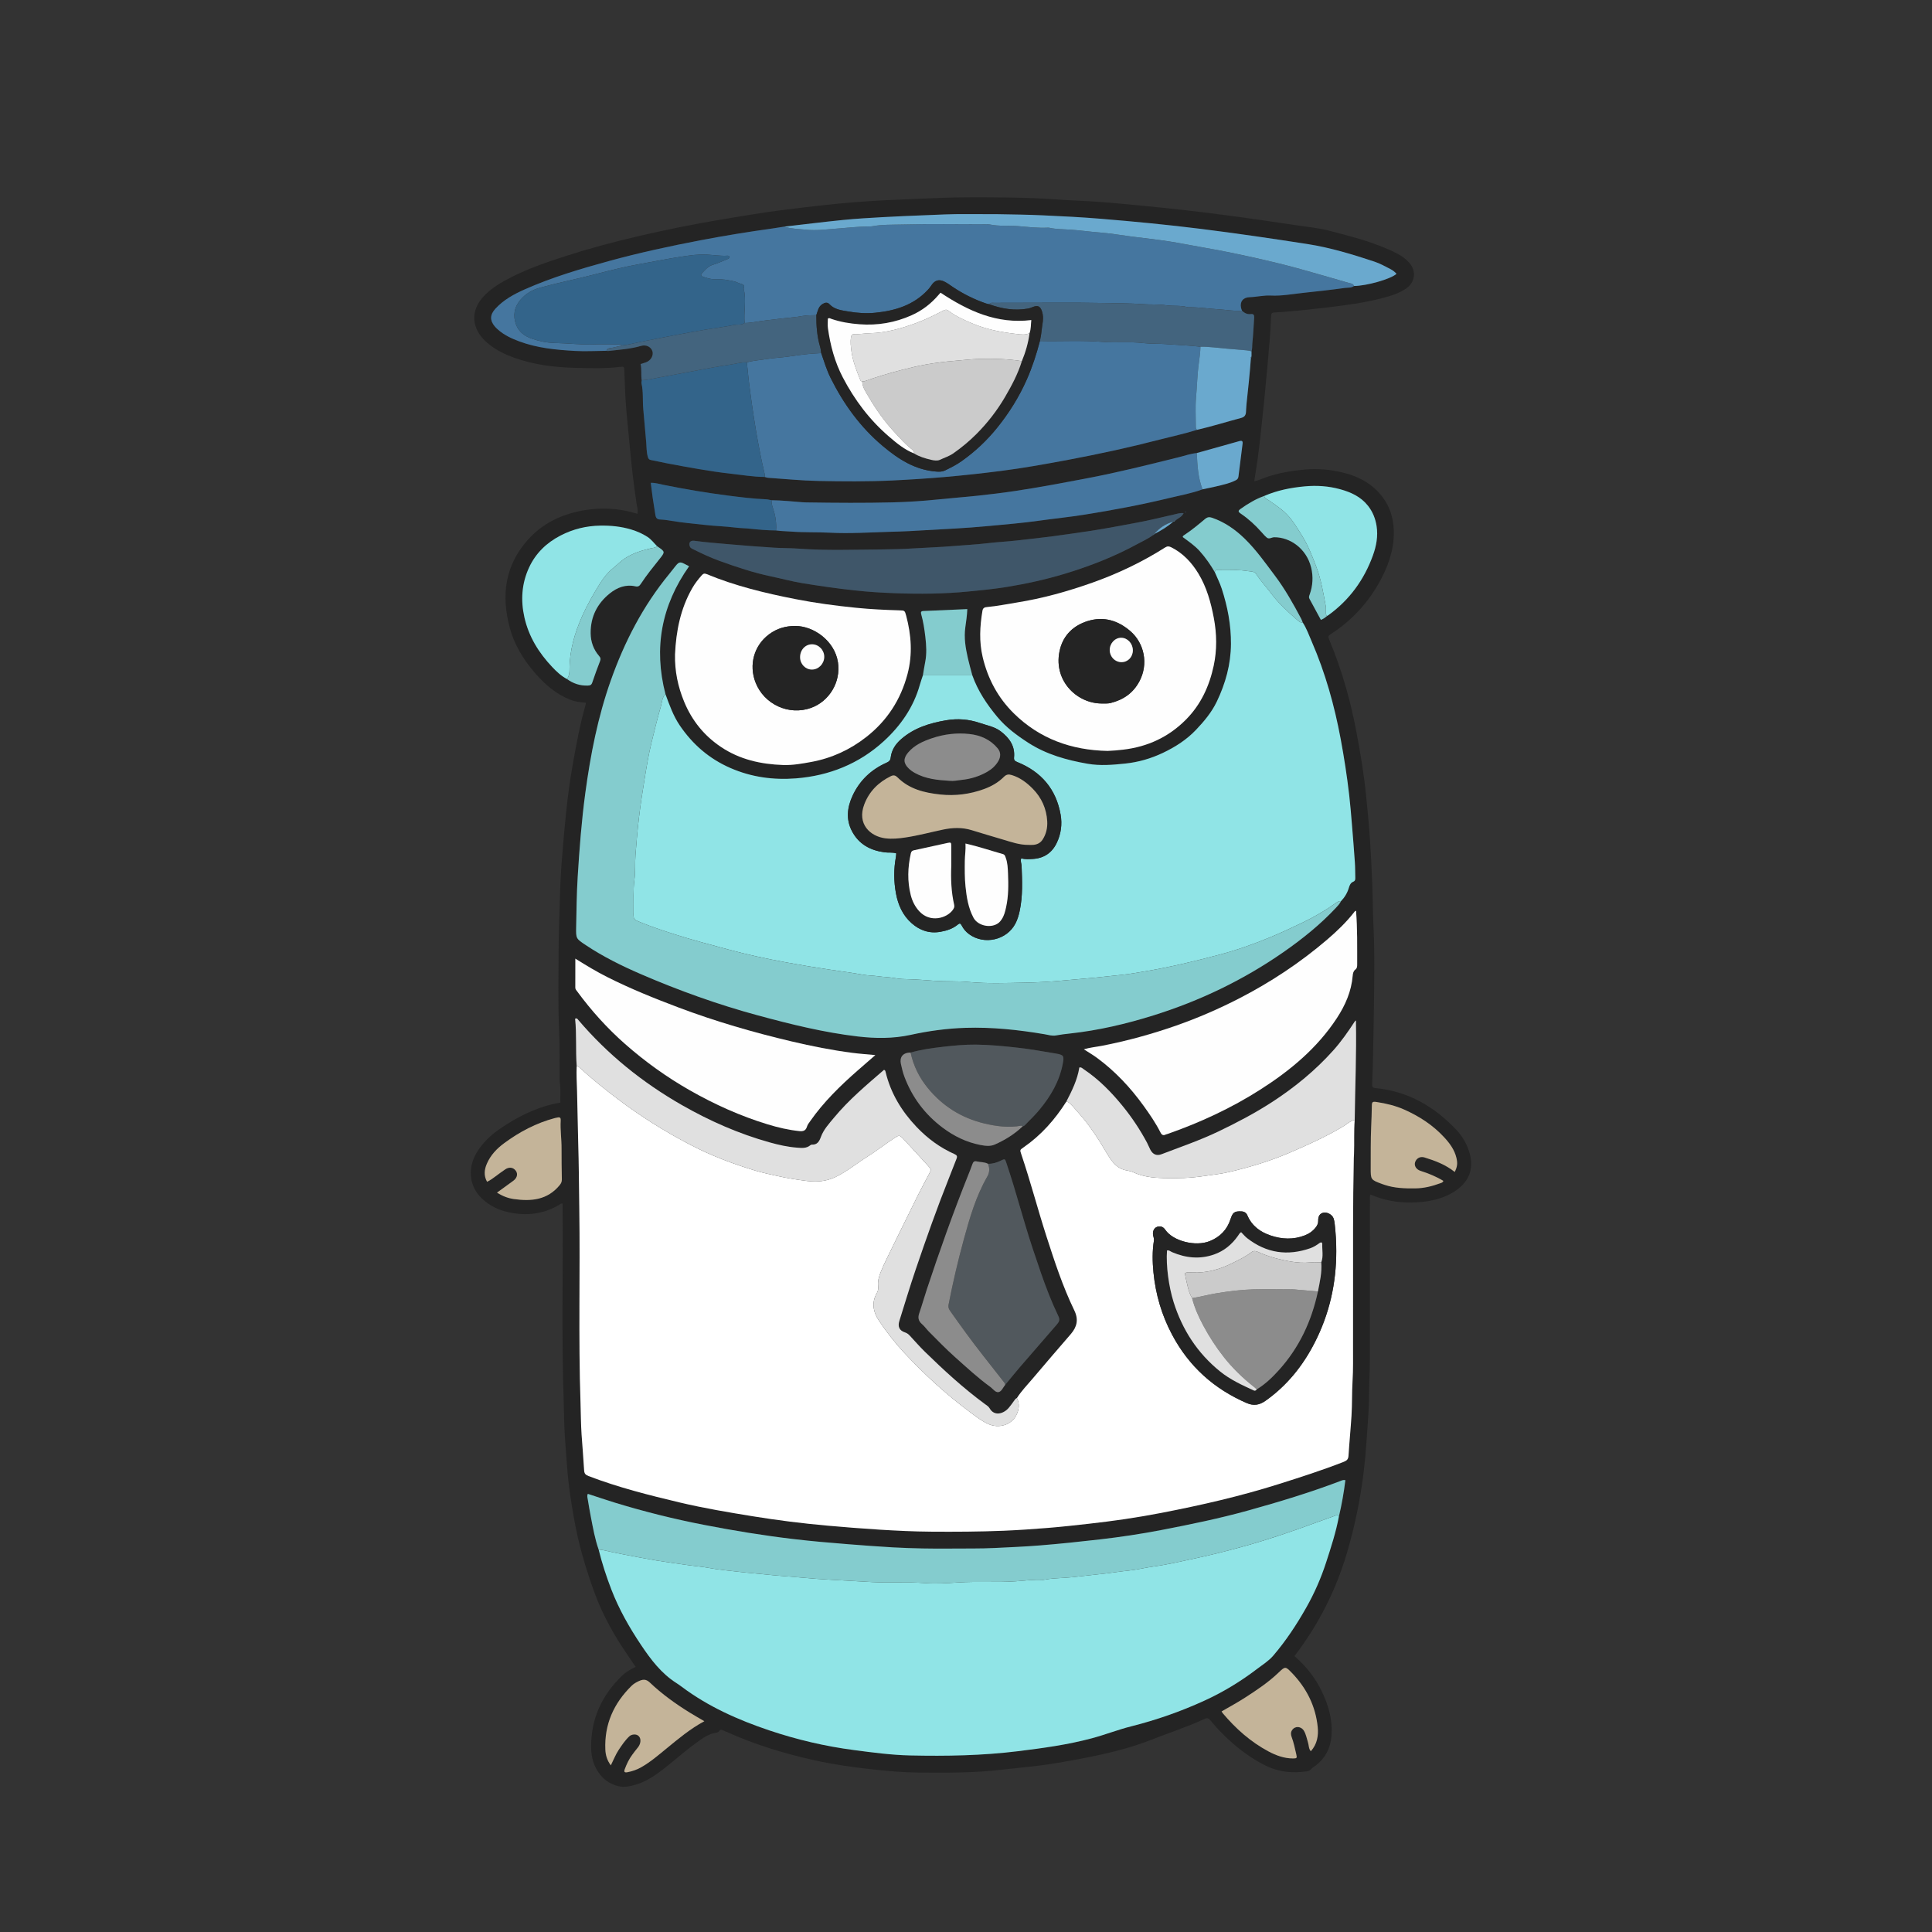 <?xml version="1.0" encoding="utf-8"?>
<!-- Generator: Adobe Illustrator 16.0.0, SVG Export Plug-In . SVG Version: 6.00 Build 0)  -->
<!DOCTYPE svg PUBLIC "-//W3C//DTD SVG 1.1//EN" "http://www.w3.org/Graphics/SVG/1.1/DTD/svg11.dtd">
<svg version="1.1" id="Layer_1" xmlns="http://www.w3.org/2000/svg" xmlns:xlink="http://www.w3.org/1999/xlink" x="0px" y="0px"
	 width="566.93px" height="566.93px" viewBox="0 0 566.93 566.93" enable-background="new 0 0 566.93 566.93" xml:space="preserve">
<rect x="0" y="0" width="566.93" height="566.93" fill="#333333" stroke="none"/>
<g>
	<path fill-rule="evenodd" clip-rule="evenodd" fill="#242424" d="M402.141,350.546c-0.251,0.729-0.143,1.331-0.143,1.919
		c-0.008,12.406,0.004,24.812-0.013,37.216c-0.005,4.994,0.064,9.986-0.145,14.975c-0.146,3.445-0.062,6.897-0.3,10.338
		c-0.389,5.601-0.69,11.222-1.361,16.795c-0.975,8.083-2.617,16.036-4.92,23.867c-3.254,11.059-8.386,21.12-15.405,30.31
		c3.378,2.941,6.087,6.341,8.01,10.334c2.021,4.195,3.27,8.571,2.826,13.303c-0.323,3.442-1.761,6.271-4.506,8.398
		c-0.514,0.398-1.087,0.71-1.524,1.215c-0.285,0.332-0.732,0.496-1.173,0.563c-4.144,0.607-8.136,0.255-11.977-1.613
		c-4.181-2.038-7.838-4.778-11.225-7.913c-1.81-1.675-3.514-3.467-5.057-5.396c-0.523-0.653-0.963-0.826-1.77-0.454
		c-5.062,2.358-10.384,4.058-15.57,6.105c-6.581,2.593-13.457,4.176-20.394,5.509c-4.135,0.791-8.275,1.547-12.451,2.067
		c-3.685,0.459-7.389,0.781-11.075,1.221c-8.126,0.97-16.287,0.903-24.446,0.842c-4.65-0.04-9.278-0.47-13.896-0.985
		c-5.707-0.633-11.384-1.444-16.995-2.706c-8.721-1.96-17.229-4.564-25.388-8.244c-0.348-0.159-0.704-0.302-1.056-0.449
		c-0.409-0.175-0.785-0.348-1.119,0.184c-0.203,0.327-0.591,0.479-0.987,0.536c-2.268,0.311-4.011,1.67-5.781,2.945
		c-3.377,2.436-6.458,5.242-9.752,7.785c-2.434,1.879-4.966,3.579-7.964,4.473c-1.709,0.51-3.492,0.857-5.179,0.443
		c-2.013-0.5-3.823-1.562-5.198-3.246c-1.924-2.364-2.714-5.126-2.747-8.071c-0.091-8.46,3.196-15.504,9.286-21.288
		c0.551-0.526,1.202-0.956,1.848-1.364c0.597-0.377,1.248-0.669,1.936-1.031c-0.754-1.108-1.512-2.235-2.282-3.349
		c-3.958-5.753-7.369-11.808-9.774-18.368c-2.582-7.036-4.685-14.223-6-21.625c-0.839-4.729-1.593-9.471-1.978-14.271
		c-0.288-3.588-0.566-7.177-0.783-10.776c-0.195-3.227-0.197-6.448-0.306-9.675c-0.643-18.7-0.162-37.41-0.314-56.115
		c-0.005-0.59,0-1.181,0-1.752c-0.548-0.179-0.764,0.218-1.074,0.398c-4.513,2.635-9.338,3.229-14.413,2.211
		c-3.123-0.622-5.886-1.905-8.226-4.146c-3.888-3.727-4.151-9.087-1.454-13.514c1.691-2.771,3.979-4.978,6.593-6.785
		c5.072-3.517,10.524-6.289,16.63-7.575c0.371-0.083,0.75-0.128,1.288-0.226c-0.065-1.827,0.127-3.67-0.127-5.523
		c-0.067-0.484-0.09-0.978-0.094-1.471c-0.042-4.712,0.071-9.438-0.147-14.146c-0.367-7.952-0.154-15.9-0.148-23.846
		c0.005-4.32,0.209-8.649,0.315-12.968c0.112-4.536,0.289-9.072,0.662-13.59c0.753-9.133,1.483-18.264,3.101-27.303
		c1.057-5.922,2.101-11.832,3.76-17.618c0.076-0.254,0.114-0.522,0.193-0.904c-1.646-0.086-3.193-0.29-4.667-0.883
		c-4.118-1.649-7.345-4.432-10.228-7.739c-3.475-3.988-6.166-8.422-7.515-13.519c-2.484-9.377-1.369-18.101,5.326-25.618
		c4.339-4.871,9.89-7.502,16.2-8.641c5.084-0.917,10.142-0.703,15.125,0.743c0.26,0.078,0.527,0.135,0.877,0.224
		c0.185-1.079-0.138-2.08-0.285-3.061c-0.807-5.395-1.451-10.806-1.938-16.24c-0.381-4.237-0.859-8.467-1.18-12.708
		c-0.246-3.272-0.32-6.558-0.458-9.837c-0.056-1.313-0.064-1.4-1.249-1.257c-4.426,0.532-8.875,0.39-13.304,0.277
		c-6.028-0.152-12.002-0.896-17.725-2.947c-2.841-1.02-5.537-2.343-7.877-4.317c-4.67-3.938-5.431-9.517-0.644-14.218
		c2.222-2.182,4.872-3.706,7.597-5.096c5.131-2.617,10.571-4.467,16.041-6.23c6.978-2.25,14.059-4.137,21.195-5.803
		c8.042-1.877,16.131-3.518,24.282-4.877c5.876-0.979,11.747-2.002,17.659-2.753c4.496-0.572,8.994-1.114,13.498-1.599
		c5.815-0.626,11.644-1.064,17.487-1.35c5.41-0.265,10.82-0.484,16.234-0.685c6.416-0.237,12.832-0.199,19.243-0.096
		c4.916,0.079,9.842,0.209,14.756,0.586c4.087,0.313,8.191,0.393,12.281,0.698c4.518,0.335,9.027,0.8,13.54,1.224
		c14.909,1.402,29.736,3.433,44.538,5.686c3.188,0.485,6.439,0.758,9.532,1.601c4.058,1.105,8.162,2.074,12.14,3.488
		c2.581,0.919,5.137,1.882,7.559,3.169c1.313,0.698,2.528,1.533,3.522,2.66c2.244,2.547,1.677,5.794-0.829,7.537
		c-2.169,1.509-4.621,2.227-7.095,2.875c-5.248,1.375-10.618,2.06-15.992,2.716c-4.011,0.489-8.03,0.912-12.056,1.237
		c-1.2,0.097-2.396,0.221-3.596,0.253c-0.721,0.019-0.925,0.307-0.947,0.993c-0.177,5.022-0.665,10.024-1.106,15.027
		c-0.585,6.63-1.247,13.255-1.979,19.872c-0.499,4.499-1.082,8.989-1.87,13.606c1.314-0.18,2.357-0.761,3.444-1.136
		c3.698-1.281,7.503-1.921,11.388-2.276c3.694-0.341,7.334-0.013,10.902,0.826c5.34,1.259,9.907,3.806,12.861,8.662
		c1.329,2.184,2.04,4.578,2.271,7.123c0.475,5.286-0.937,10.167-3.275,14.813c-3.104,6.167-7.435,11.327-13.005,15.429
		c-0.531,0.391-1.074,0.759-1.629,1.115c-1.398,0.894-1.402,0.889-0.801,2.339c3.588,8.612,6.097,17.543,7.832,26.7
		c1.21,6.381,2.269,12.783,2.896,19.246c0.406,4.181,0.815,8.363,1.094,12.559c0.289,4.362,0.48,8.728,0.669,13.095
		c0.164,3.885,0.126,7.775,0.324,11.65c0.421,8.275,0.243,16.554,0.143,24.827c-0.068,5.636-0.214,11.274-0.324,16.912
		c-0.032,1.688-0.153,3.381-0.191,5.075c-0.016,0.704,0.106,1.05,0.958,1.129c9.497,0.916,17.218,5.367,23.678,12.176
		c1.427,1.499,2.585,3.267,3.373,5.207c2.433,5.988,0.543,10.542-4.707,13.488c-2.699,1.511-5.653,2.251-8.751,2.548
		c-4.08,0.392-8.079,0.138-12.006-1.048C404.196,351.346,403.242,350.95,402.141,350.546z M344.295,153.088
		c0.186-0.086,0.373-0.173,0.56-0.261c0.729-0.759,1.913-1.035,2.463-2.248c-1.091-0.118-1.95,0.194-2.82,0.39
		c-3.673,0.828-7.328,1.752-11.036,2.428c-4.508,0.824-8.999,1.712-13.536,2.393c-3.666,0.55-7.333,1.082-11.008,1.573
		c-2.055,0.275-4.116,0.491-6.172,0.739c-2.87,0.351-5.741,0.668-8.623,0.884c-1.471,0.111-2.945,0.251-4.399,0.42
		c-3.361,0.394-6.739,0.547-10.107,0.835c-3.75,0.32-7.522,0.428-11.285,0.663c-3.162,0.2-6.342,0.301-9.507,0.321
		c-8.162,0.054-16.332,0.371-24.49-0.235c-2.344-0.173-4.695-0.122-7.046-0.272c-4.523-0.286-9.037-0.628-13.55-1.032
		c-3.313-0.293-6.631-0.541-9.929-0.993c-1.228-0.168-1.767,0.47-1.411,1.608c0.151,0.477,0.563,0.651,0.951,0.846
		c2.549,1.271,5.133,2.484,7.807,3.449c4.938,1.783,9.916,3.454,15.071,4.534c3.1,0.649,6.166,1.493,9.288,2.004
		c5.057,0.827,10.13,1.547,15.233,2.111c4.021,0.444,8.058,0.685,12.079,0.83c7.108,0.258,14.224,0.198,21.33-0.504
		c3.802-0.375,7.596-0.731,11.369-1.35c5.722-0.936,11.367-2.177,16.917-3.853c7.414-2.24,14.595-5.054,21.398-8.766
		c1.523-0.833,3.132-1.543,4.538-2.593c0.18-0.038,0.299-0.141,0.343-0.323l-0.025,0.024c2.017-0.995,3.91-2.181,5.626-3.641
		L344.295,153.088z M367.074,105.019c0.153-0.096,0.223-0.229,0.167-0.412c0.005-0.509,0.008-1.018,0.01-1.526
		c0.264-0.792,0.16-1.627,0.247-2.436c0.266-2.493,0.364-5.002,0.532-7.505c0.046-0.676-0.216-1.074-0.937-0.98
		c-1.072,0.139-1.916-0.272-2.644-1.006c-0.091-0.258-0.204-0.508-0.266-0.772c-0.416-1.829,0.573-3.113,2.477-3.171
		c2.093-0.063,4.101-0.594,6.266-0.485c3.12,0.157,6.284-0.441,9.422-0.779c4.116-0.44,8.236-0.885,12.333-1.456
		c0.873-0.121,1.864,0.049,2.648-0.569c3.711-0.021,10.809-2.033,12.469-3.574c-0.512-0.577-1.111-1.032-1.793-1.387
		c-1.554-0.809-3.096-1.661-4.761-2.21c-6.438-2.125-12.901-4.101-19.639-5.146c-10.372-1.609-20.755-3.133-31.168-4.434
		c-9.812-1.227-19.661-2.171-29.516-2.981c-5.609-0.462-11.236-0.742-16.86-0.997c-4.43-0.201-8.866-0.268-13.3-0.339
		c-3.069-0.051-6.143,0.021-9.211-0.018c-4.164-0.055-8.318,0.171-12.475,0.338c-4.044,0.162-8.088,0.325-12.128,0.554
		c-3.82,0.217-7.643,0.429-11.448,0.809c-5.816,0.583-11.619,1.31-17.428,1.975c-1.13,0.178-2.26,0.374-3.394,0.531
		c-7.036,0.975-14.049,2.11-21.023,3.441c-9.017,1.722-17.991,3.66-26.858,6.088c-8.453,2.314-16.84,4.8-24.862,8.364
		c-3.156,1.402-6.189,3.058-8.576,5.667c-1.614,1.763-1.664,3.442-0.103,5.26c0.249,0.29,0.531,0.555,0.815,0.81
		c1.826,1.637,4.009,2.646,6.272,3.49c5.292,1.976,10.85,2.509,16.42,2.815c3.06,0.169,6.138-0.014,9.208-0.038
		c0.162,0.02,0.328,0.075,0.486,0.058c3.242-0.375,6.506-0.572,9.669-1.5c1.514-0.442,2.952,0.325,3.328,1.604
		c0.365,1.24-0.487,2.705-1.893,3.219c-0.502,0.184-1.022,0.324-1.582,0.5c0.365,1.611,0.076,3.202,0.324,4.764
		c-0.023,0.328-0.124,0.672-0.055,0.98c0.556,2.474,0.285,5.007,0.512,7.51c0.29,3.202,0.561,6.417,0.851,9.621
		c0.132,1.454,0.065,2.949,0.488,4.389c0.164,0.556,0.354,0.809,0.939,0.914c1.558,0.275,3.097,0.668,4.655,0.959
		c6.228,1.163,12.45,2.354,18.756,3.047c3.312,0.364,6.604,0.939,9.949,0.956c0.315,0.083,0.626,0.222,0.947,0.245
		c4.912,0.333,9.825,0.833,14.744,0.929c7.23,0.144,14.463,0.207,21.699-0.138c5.142-0.247,10.27-0.577,15.397-1.017
		c5.506-0.474,10.997-1.08,16.479-1.777c6.726-0.856,13.4-2.066,20.064-3.322c8.923-1.682,17.798-3.61,26.589-5.889
		c3.646-0.944,7.336-1.721,10.931-2.856c4.362-1.009,8.636-2.342,12.957-3.5c0.988-0.264,1.338-0.798,1.41-1.682
		c0.067-0.816,0.08-1.636,0.166-2.45C366.268,114.012,366.757,109.524,367.074,105.019z M370.981,145.535
		c-2.496,0.885-4.743,2.237-6.893,3.759c-0.833,0.59-0.819,0.862,0.026,1.437c2.233,1.519,4.203,3.329,5.996,5.341
		c0.509,0.572,1.012,1.166,1.594,1.66c0.703,0.598,1.451-0.074,2.188-0.081c4.595-0.049,9.489,3.284,10.854,8.901
		c0.647,2.664,0.493,5.322-0.438,7.913c-0.148,0.419-0.318,0.778-0.063,1.239c1.132,2.05,2.236,4.117,3.362,6.202
		c0.34-0.171,0.647-0.296,0.918-0.472c0.318-0.207,0.604-0.458,0.905-0.688c0.138-0.085,0.282-0.159,0.413-0.253
		c6.16-4.471,10.441-10.368,13.019-17.481c1.004-2.764,1.557-5.67,1.085-8.658c-0.347-2.189-1.124-4.166-2.528-5.944
		c-2.122-2.686-5.039-3.985-8.162-4.847c-3.384-0.933-6.857-1.167-10.381-0.842C378.771,143.098,374.779,143.882,370.981,145.535z
		 M267.208,308.873c-2.321-0.019-3.265,1.408-2.848,3.317c0.278,1.281,0.584,2.574,1.043,3.794
		c2.276,6.05,6.017,11.018,11.178,14.901c3.324,2.499,6.983,4.297,11.096,5.096c1.409,0.271,2.887,0.47,4.213-0.115
		c3.018-1.329,5.804-3.059,8.211-5.348c0.487-0.057,0.739-0.444,1.041-0.75c1.349-1.353,2.701-2.7,3.927-4.179
		c3.293-3.976,5.816-8.306,6.795-13.444c0.44-2.306,0.274-2.604-2.026-2.992c-3.706-0.626-7.399-1.286-11.138-1.71
		c-4.122-0.465-8.236-0.868-12.388-0.911c-3.228-0.028-6.426,0.275-9.623,0.643C273.492,307.542,270.31,307.974,267.208,308.873z
		 M192.832,160.288c-0.924-0.921-1.733-2.021-2.804-2.72c-1.456-0.948-3.07-1.664-4.765-2.175c-2.968-0.899-5.988-1.201-9.084-1.153
		c-4.133,0.064-8.005,1.006-11.673,2.897c-4.129,2.128-7.317,5.204-9.267,9.424c-2.162,4.678-2.479,9.594-1.357,14.591
		c1.272,5.661,4.217,10.414,8.166,14.582c1.281,1.354,2.637,2.633,4.31,3.516c1.824,1.327,3.839,2.006,6.12,1.924
		c0.693-0.023,1.076-0.166,1.316-0.888c0.71-2.125,1.486-4.228,2.293-6.315c0.226-0.588,0.175-0.932-0.255-1.43
		c-1.671-1.924-2.493-4.19-2.511-6.759c-0.035-4.827,1.949-8.713,5.645-11.674c2.143-1.718,4.66-2.695,7.5-2.05
		c0.826,0.188,1.198-0.145,1.591-0.745c1.645-2.52,3.545-4.849,5.417-7.197C195.23,161.912,195.241,161.919,192.832,160.288z
		 M294.974,406.365c1.428-1.725,2.828-3.471,4.284-5.165c3.635-4.228,7.286-8.439,10.951-12.641c0.637-0.73,0.846-1.343,0.368-2.333
		c-1.993-4.14-3.646-8.432-5.149-12.778c-1.643-4.756-3.256-9.524-4.673-14.351c-1.097-3.728-2.181-7.449-3.304-11.165
		c-0.682-2.249-1.405-4.487-2.146-6.719c-0.398-1.194-0.449-1.22-1.606-0.644c-1.2,0.596-2.435,0.971-3.781,0.935
		c-1.05-0.564-2.241-0.438-3.353-0.707c-0.662-0.158-0.996,0.155-1.21,0.776c-0.374,1.084-0.805,2.151-1.231,3.219
		c-4.441,11.088-8.433,22.338-12.186,33.674c-0.759,2.287-1.399,4.609-2.19,6.887c-0.455,1.308-0.257,2.292,0.81,3.208
		c0.742,0.636,1.31,1.474,2.003,2.173c2.517,2.522,4.981,5.09,7.647,7.464c3.394,3.022,6.716,6.126,10.41,8.796
		c0.784,0.566,1.486,1.689,2.412,1.506C293.916,408.322,294.342,407.117,294.974,406.365z M227.731,155.662
		c1.516,0.209,3.05,0.215,4.573,0.333c3.707,0.287,7.433,0.119,11.154,0.317c5.96,0.314,11.931-0.099,17.897-0.267
		c1.855-0.05,3.712-0.103,5.569-0.202c4.093-0.217,8.186-0.477,12.28-0.69c3.709-0.195,7.418-0.472,11.114-0.819
		c4.836-0.451,9.681-0.854,14.497-1.529c4.489-0.631,9.009-1.076,13.484-1.794c8.309-1.332,16.584-2.876,24.769-4.863
		c3.28-0.798,6.623-1.371,9.803-2.558c2.405-0.5,4.813-0.989,7.181-1.662c0.9-0.253,1.751-0.583,2.587-1.008
		c0.521-0.263,0.716-0.591,0.781-1.125c0.393-3.192,0.813-6.382,1.204-9.574c0.096-0.777-0.16-0.999-0.958-0.778
		c-4.162,1.149-8.321,2.326-12.479,3.495c-1.807,0.184-3.521,0.787-5.269,1.222c-8.871,2.206-17.736,4.437-26.723,6.145
		c-7.15,1.357-14.298,2.722-21.494,3.796c-3.573,0.532-7.161,0.963-10.749,1.35c-3.866,0.416-7.744,0.692-11.609,1.099
		c-4.469,0.469-8.953,0.752-13.437,0.866c-8.283,0.206-16.57,0.143-24.856,0.019c-0.548-0.007-1.098-0.017-1.646-0.062
		c-3-0.236-5.997-0.557-9.011-0.589c-0.537-0.095-1.072-0.25-1.613-0.272c-3.771-0.16-7.516-0.629-11.248-1.106
		c-6.277-0.802-12.521-1.869-18.729-3.116c-1.246-0.248-2.491-0.658-3.843-0.611c0.194,1.515,0.354,2.918,0.557,4.312
		c0.251,1.725,0.539,3.447,0.81,5.169c0.124,0.791,0.468,1.25,1.382,1.285c1.141,0.043,2.283,0.211,3.412,0.404
		c3.227,0.552,6.49,0.816,9.738,1.183c2.98,0.337,5.991,0.412,8.966,0.783c1.47,0.182,2.941,0.187,4.406,0.344
		C222.724,155.427,225.222,155.641,227.731,155.662z M392.884,445.037c0.841-3.537,1.469-7.105,1.906-10.7
		c-0.708-0.133-1.146,0.133-1.604,0.307c-8.811,3.345-17.82,6.065-26.893,8.588c-8.438,2.349-17.016,4.104-25.61,5.763
		c-5.964,1.144-11.972,2.048-18.002,2.736c-5.811,0.669-11.625,1.282-17.458,1.752c-4.471,0.361-8.949,0.546-13.423,0.765
		c-4.104,0.204-8.221,0.118-12.336,0.164c-5.806,0.062-11.614-0.031-17.413-0.347c-4.419-0.251-8.834-0.588-13.249-0.935
		c-5.342-0.418-10.678-0.883-15.997-1.512c-8.802-1.036-17.545-2.477-26.243-4.161c-8.818-1.715-17.527-3.884-26.119-6.513
		c-2.664-0.818-5.299-1.721-7.947-2.584c-0.297,0.587-0.101,1.134-0.017,1.659c0.275,1.725,0.579,3.451,0.911,5.167
		c0.623,3.215,1.188,6.441,2.282,9.542c0.978,3.986,2.251,7.882,3.727,11.706c2.239,5.804,5.295,11.175,8.755,16.33
		c2.851,4.249,5.914,8.302,10.32,11.104c0.554,0.358,1.093,0.735,1.618,1.129c7.762,5.811,16.503,9.689,25.613,12.758
		c8.104,2.726,16.413,4.683,24.909,5.79c5.479,0.72,10.966,1.455,16.483,1.576c10.574,0.23,21.137,0.052,31.666-1.25
		c7.279-0.898,14.526-1.884,21.629-3.787c3.919-1.048,7.703-2.543,11.629-3.528c7.396-1.859,14.55-4.375,21.473-7.546
		c5.492-2.518,10.629-5.646,15.433-9.317c1.605-1.225,3.361-2.302,4.686-3.849c3.718-4.339,6.846-9.093,9.664-14.055
		c2.411-4.247,4.366-8.704,5.871-13.345C390.582,454.033,392.023,449.611,392.884,445.037z M382.267,182.665
		c-0.14-0.355-0.246-0.723-0.422-1.06c-2.327-4.399-4.762-8.739-7.761-12.723c-2.792-3.715-5.476-7.527-8.815-10.789
		c-2.764-2.7-5.881-4.876-9.578-6.157c-0.816-0.283-1.39-0.216-2.078,0.359c-1.973,1.646-3.943,3.303-6.104,4.709
		c-0.201,0.131-0.462,0.274-0.438,0.604c1.761,1.293,3.559,2.52,5.034,4.177c1.675,1.886,3.104,3.931,4.37,6.103
		c0.684,1.609,1.485,3.179,2.024,4.833c1.721,5.276,2.754,10.651,2.715,16.255c-0.041,6.004-1.599,11.563-4.151,16.899
		c-1.504,3.139-3.706,5.768-6.102,8.291c-2.809,2.951-6.126,5.057-9.761,6.78c-3.49,1.654-7.137,2.706-10.974,3.111
		c-3.697,0.391-7.399,0.708-11.104,0.059c-6.126-1.072-12.045-2.716-17.35-6.131c-3.369-2.17-6.554-4.524-9.142-7.637
		c-3.061-3.687-5.692-7.606-7.306-12.156c-0.443-1.685-0.93-3.362-1.313-5.061c-0.672-2.979-1.186-5.95-0.745-9.065
		c0.246-1.735,0.504-3.51,0.578-5.328c-4.387,0.193-8.635,0.388-12.884,0.559c-0.724,0.027-0.803,0.359-0.639,0.951
		c0.602,2.159,0.944,4.365,1.205,6.591c0.296,2.501,0.45,4.987-0.047,7.483c-0.254,1.276-0.444,2.569-0.665,3.857
		c-0.303,0.932-0.641,1.855-0.904,2.8c-1.845,6.576-5.641,12.002-10.563,16.51c-7.246,6.638-16.029,10.154-25.792,10.92
		c-6.598,0.515-13.032-0.342-19.22-3.04c-6.228-2.716-11.074-6.923-14.847-12.47c-1.924-2.823-3.046-6.03-4.217-9.21
		c-3.516-13.562-1.177-26.046,6.935-37.528c-0.434-0.225-0.868-0.445-1.297-0.672c-1.276-0.676-1.694-0.604-2.606,0.511
		c-0.66,0.804-1.278,1.644-1.938,2.447c-7.675,9.329-13.117,19.888-17.133,31.219c-3.798,10.716-5.963,21.805-7.48,33.037
		c-1.105,8.176-1.73,16.397-2.238,24.627c-0.304,4.916-0.354,9.851-0.451,14.777c-0.065,3.326-0.016,3.336,2.827,5.226
		c5.076,3.382,10.517,6.072,16.102,8.489c11.217,4.851,22.697,8.97,34.501,12.161c9.622,2.598,19.288,4.998,29.215,6.159
		c5.194,0.605,10.358,0.66,15.503-0.468c5.3-1.164,10.666-1.893,16.091-2.064c7.807-0.248,15.527,0.574,23.211,1.876
		c1.116,0.188,2.225,0.567,3.411,0.343c1.343-0.254,2.705-0.409,4.065-0.557c8.356-0.909,16.494-2.818,24.504-5.324
		c13.63-4.269,26.37-10.38,38.102-18.543c5.538-3.854,10.796-8.066,15.419-13.016c0.559-0.6,1.137-1.187,1.483-1.948
		c1.082-1.121,1.864-2.412,2.309-3.916c0.22-0.743,0.505-1.476,1.299-1.797c0.587-0.235,0.607-0.694,0.594-1.207
		c-0.043-1.478-0.021-2.964-0.124-4.439c-0.261-3.758-0.559-7.513-0.873-11.265c-0.236-2.832-0.465-5.665-0.788-8.483
		c-0.637-5.529-1.489-11.026-2.507-16.5c-1.83-9.813-4.498-19.379-8.483-28.548C384.1,186.388,383.421,184.413,382.267,182.665z
		 M312.901,323.269c-3.34,5.272-7.402,9.865-12.566,13.432c-1.061,0.73-1.07,0.74-0.659,1.955
		c2.692,7.964,4.815,16.106,7.391,24.111c2.382,7.391,4.8,14.78,8.193,21.779c1.292,2.665,0.77,4.819-1.019,6.904
		c-3.732,4.352-7.509,8.672-11.196,13.067c-1.579,1.873-3.312,3.635-4.634,5.718c-0.438,0.169-0.656,0.551-0.912,0.909
		c-0.475,0.667-0.947,1.336-1.478,1.96c-1.587,1.857-4.316,2.526-5.634,0.138c-0.296-0.536-0.933-0.909-1.459-1.298
		c-6.275-4.619-11.993-9.882-17.56-15.313c-1.523-1.487-2.919-3.105-4.374-4.669c-0.409-0.437-0.836-0.785-1.458-0.987
		c-1.607-0.515-2.155-1.682-1.639-3.331c1.585-5.058,3.107-10.14,4.812-15.157c3.063-9.009,6.23-17.981,9.76-26.822
		c0.75-1.876,1.462-3.768,2.213-5.646c0.278-0.689,0.143-1.029-0.6-1.361c-4.256-1.891-7.934-4.607-11.143-7.986
		c-4.377-4.607-7.576-9.869-9.07-16.102c-0.05-0.209-0.081-0.536-0.472-0.629c-5.107,4.422-10.321,8.773-14.666,14.031
		c-1.458,1.765-3.051,3.459-3.855,5.67c-0.46,1.265-1.045,2.318-2.632,2.237c-0.148-0.007-0.332,0.071-0.448,0.171
		c-1.17,0.987-2.53,0.823-3.912,0.719c-2.741-0.206-5.401-0.809-8.034-1.544c-9.061-2.524-17.596-6.29-25.75-10.947
		c-11.566-6.609-21.79-14.85-30.436-25.014c-0.192-0.225-0.356-0.592-0.908-0.33c0.484,4.582,0.123,9.239,0.467,13.88
		c-0.112,2.46,0.04,4.916,0.111,7.376c0.143,4.921,0.179,9.849,0.33,14.774c0.199,6.571,0.234,13.148,0.329,19.722
		c0.272,18.971-0.285,37.951,0.356,56.917c0.106,3.12,0.102,6.234,0.312,9.353c0.233,3.487,0.549,6.975,0.744,10.461
		c0.057,1.006,0.411,1.373,1.306,1.722c8.714,3.333,17.734,5.609,26.788,7.759c7.129,1.69,14.354,2.9,21.585,4.068
		c7.175,1.165,14.378,2.068,21.615,2.712c5.114,0.453,10.233,0.863,15.36,1.184c5.025,0.307,10.047,0.558,15.078,0.593
		c7.123,0.056,14.246,0.02,21.368-0.271c4.373-0.185,8.735-0.48,13.092-0.837c3.971-0.322,7.931-0.767,11.893-1.21
		c7.114-0.792,14.197-1.813,21.228-3.177c11.662-2.256,23.23-4.895,34.567-8.484c6.419-2.031,12.828-4.078,19.097-6.544
		c0.878-0.348,1.268-0.777,1.329-1.762c0.243-3.92,0.631-7.832,0.88-11.752c0.216-3.385,0.099-6.78,0.307-10.17
		c0.209-3.391,0.128-6.795,0.141-10.195c0.017-4.885,0.002-9.766,0.005-14.652c0.011-13.545-0.076-27.09,0.224-40.637
		c0.007-0.38,0.044-0.766,0.059-1.146c0.126-3.331-0.071-6.67,0.204-9.996c0.118-9.713,0.551-19.426,0.356-29.174
		c-0.243,0.133-0.344,0.296-0.447,0.459c-1.893,2.891-3.858,5.709-6.17,8.297c-5.298,5.922-11.377,10.895-18.021,15.206
		c-5.014,3.255-10.292,6.017-15.677,8.599c-5.439,2.606-11.138,4.55-16.755,6.699c-1.438,0.546-2.563,0.015-3.271-1.361
		c-0.35-0.679-0.62-1.4-0.981-2.076c-1.997-3.721-4.318-7.233-6.975-10.521c-3.388-4.189-7.124-8.016-11.63-11.027
		c-0.347-0.234-0.649-0.623-1.237-0.472C316.162,316.833,314.562,320.065,312.901,323.269z M325.021,220.35
		c1.542-0.055,3.063-0.19,4.582-0.37c7.138-0.847,13.282-3.663,18.396-8.809c4.413-4.444,6.875-9.87,8.151-15.825
		c0.988-4.61,0.921-9.314,0.036-13.998c-0.869-4.598-2.098-9.053-4.549-13.078c-1.968-3.228-4.477-5.916-7.913-7.653
		c-0.655-0.332-1.148-0.393-1.799,0.022c-6.715,4.259-13.85,7.669-21.339,10.327c-7.271,2.578-14.677,4.649-22.313,5.86
		c-2.857,0.455-5.69,1.045-8.58,1.3c-0.674,0.058-1.253,0.21-1.398,1.08c-0.764,4.552-1.014,9.062,0.069,13.636
		c1.506,6.356,4.479,11.888,9.081,16.439C305.054,216.808,314.436,220.139,325.021,220.35z M198.078,192.048
		c-0.101,4.842,0.848,9.452,2.699,13.908c2.289,5.514,5.869,9.95,10.833,13.264c5.496,3.666,11.662,5.038,18.161,5.263
		c2.807,0.097,5.542-0.393,8.286-0.898c5.988-1.1,11.37-3.583,16.129-7.306c6.095-4.762,10.108-10.914,12.107-18.455
		c1.536-5.794,1.117-11.456-0.378-17.131c-0.421-1.595-0.47-1.548-2.121-1.595c-4.206-0.121-8.41-0.327-12.599-0.749
		c-5.979-0.602-11.934-1.395-17.833-2.554c-8.861-1.738-17.621-3.852-25.992-7.325c-0.644-0.267-1.001-0.152-1.409,0.302
		c-1.062,1.185-2.036,2.436-2.827,3.816C199.68,178.618,198.384,185.208,198.078,192.048z M397.921,267.28
		c-0.337-0.005-0.422,0.23-0.541,0.382c-2.337,2.987-5.063,5.601-7.932,8.057c-7.931,6.788-16.59,12.513-25.866,17.286
		c-5.937,3.05-12.052,5.702-18.361,7.918c-7.139,2.502-14.406,4.508-21.833,5.952c-1.743,0.34-3.526,0.491-5.339,1.034
		c1.382,0.896,2.705,1.656,3.927,2.561c5.283,3.905,9.717,8.643,13.559,13.957c1.831,2.532,3.601,5.105,5.01,7.896
		c0.371,0.738,0.807,0.962,1.549,0.584c0.189-0.097,0.419-0.116,0.626-0.191c9.531-3.349,18.653-7.576,27.169-13.019
		c8.737-5.587,16.629-12.126,22.393-20.921c2.492-3.806,4.277-7.869,4.656-12.459c0.056-0.678,0.209-1.368,0.738-1.771
		c0.585-0.446,0.583-0.98,0.58-1.587C398.243,277.753,398.344,272.548,397.921,267.28z M168.829,281.304
		c0,3.048,0.012,5.773-0.009,8.499c-0.005,0.501,0.312,0.792,0.565,1.139c4.136,5.616,8.781,10.783,14.012,15.388
		c5.885,5.187,12.232,9.746,19.056,13.631c7.254,4.125,14.824,7.535,22.813,9.974c3.039,0.926,6.125,1.648,9.294,1.979
		c1.064,0.106,1.873-0.078,2.229-1.285c0.178-0.61,0.619-1.151,0.993-1.688c3.924-5.6,8.783-10.332,13.897-14.819
		c1.661-1.456,3.335-2.903,5.185-4.514c-2.413-0.229-4.573-0.375-6.715-0.653c-6.017-0.78-11.957-1.96-17.863-3.356
		c-11.243-2.652-22.313-5.866-33.126-9.937c-7.109-2.682-14.154-5.517-20.949-8.939C175.086,285.148,172.09,283.352,168.829,281.304
		z M423.539,346.518c-2.097-1.271-4.363-2.197-6.714-2.946c-1.241-0.393-1.892-1.476-1.592-2.491c0.342-1.148,1.48-1.83,2.712-1.455
		c3.192,0.971,6.292,2.154,8.933,4.278c0.772-1.57,0.866-2.539,0.505-4.1c-0.556-2.385-1.955-4.28-3.552-6.017
		c-3.308-3.597-7.329-6.221-11.779-8.19c-2.57-1.142-5.278-1.787-8.045-2.214c-1.286-0.196-1.438-0.05-1.455,1.208
		c-0.025,2.021-0.107,4.038-0.194,6.06c-0.17,3.992-0.116,7.997-0.136,11.997c-0.015,3.543,0,3.543,3.345,4.788
		c0.256,0.098,0.517,0.18,0.777,0.264c2.901,0.968,5.899,1.056,8.922,1.022c2.561-0.029,4.982-0.622,7.357-1.505
		C422.963,347.089,423.386,347.023,423.539,346.518z M358.464,502.205c0.173,0.261,0.246,0.415,0.352,0.536
		c3.809,4.52,8.17,8.403,13.408,11.196c2.219,1.179,4.596,2.068,7.188,2.063c1.151,0,1.232-0.092,0.967-1.23
		c-0.399-1.7-0.742-3.421-1.357-5.064c-0.261-0.693-0.308-1.384,0.146-2.041c0.887-1.282,2.686-1.144,3.511,0.306
		c0.603,1.057,0.791,2.267,1.161,3.41c0.256,0.797,0.142,1.726,0.809,2.507c1.886-2.104,2.275-4.621,2.021-7.117
		c-0.628-6.136-3.274-11.404-7.554-15.846c-1.894-1.967-1.961-2.002-3.932-0.112c-2.986,2.864-6.403,5.14-9.853,7.36
		C363.134,499.592,360.82,500.833,358.464,502.205z M206.68,505.075c-1.598-0.939-2.93-1.69-4.228-2.491
		c-4.204-2.595-8.208-5.473-11.787-8.878c-1.161-1.103-2.146-0.898-3.306-0.353c-0.743,0.347-1.457,0.775-2.046,1.353
		c-5.216,5.136-7.991,11.293-7.679,18.695c0.068,1.618,0.506,3.155,1.608,4.621c0.816-1.625,1.395-3.16,2.305-4.529
		c0.942-1.414,1.881-2.828,3.131-3.992c0.629-0.592,1.802-0.699,2.444-0.296c0.672,0.419,0.955,1.216,0.744,2.18
		c-0.117,0.541-0.37,1.017-0.729,1.449c-0.559,0.674-1.083,1.385-1.606,2.083c-0.958,1.288-1.637,2.722-2.191,4.213
		c-0.313,0.843-0.075,1.077,0.843,0.897c1.404-0.275,2.734-0.734,3.99-1.449c2.729-1.557,5.09-3.595,7.504-5.575
		C199.096,510.205,202.479,507.346,206.68,505.075z M145.839,349.963c1.708,1.077,3.289,1.655,4.978,1.895
		c5.09,0.715,9.818,0.285,13.409-4.077c0.478-0.584,0.652-1.054,0.645-1.716c-0.037-3.014-0.117-6.026-0.087-9.037
		c0.028-2.74-0.414-5.464-0.246-8.199c0.005-0.112-0.008-0.221-0.008-0.33c0-0.508-0.287-0.671-0.742-0.609
		c-0.324,0.048-0.647,0.114-0.963,0.199c-5.47,1.454-10.385,4.038-14.911,7.393c-2.14,1.582-3.95,3.485-5.026,5.957
		c-0.754,1.73-0.988,3.517,0.04,5.351c0.932-0.437,1.665-1.001,2.411-1.542c0.973-0.71,1.926-1.452,2.931-2.114
		s1.999-0.617,2.729,0.021c1.088,0.949,0.949,2.363-0.359,3.328C149.107,347.616,147.557,348.717,145.839,349.963z M347.937,150.383
		c0.041-0.03,0.082-0.059,0.124-0.087c-0.035-0.036-0.064-0.097-0.104-0.102c-0.137-0.02-0.197,0.039-0.148,0.14
		C347.821,150.365,347.892,150.367,347.937,150.383z"/>
	<path fill-rule="evenodd" clip-rule="evenodd" fill="#FFFFFF" d="M298.411,410.236c1.322-2.083,3.055-3.845,4.634-5.718
		c3.688-4.396,7.464-8.716,11.196-13.067c1.788-2.085,2.311-4.239,1.019-6.904c-3.394-6.999-5.812-14.389-8.193-21.779
		c-2.575-8.005-4.698-16.147-7.391-24.111c-0.411-1.215-0.401-1.225,0.659-1.955c5.164-3.566,9.227-8.159,12.566-13.432
		c0.462,0.041,0.81,0.283,1.139,0.597c0.952,0.908,1.756,1.947,2.634,2.92c2.424,2.695,4.459,5.665,6.377,8.726
		c0.957,1.526,1.803,3.135,2.831,4.61c1.178,1.699,2.675,3.024,4.851,3.353c0.641,0.095,1.295,0.266,1.88,0.539
		c2.791,1.302,5.777,1.591,8.783,1.688c3.988,0.126,7.97-0.012,11.937-0.603c2.474-0.373,4.975-0.614,7.413-1.195
		c6.014-1.424,11.926-3.175,17.622-5.626c5.333-2.294,10.615-4.666,15.616-7.637c1.166-0.695,2.168-1.696,3.546-2.02
		c-0.275,3.326-0.078,6.665-0.204,9.996c-0.015,0.38-0.052,0.766-0.059,1.146c-0.3,13.547-0.213,27.092-0.224,40.637
		c-0.003,4.887,0.012,9.768-0.005,14.652c-0.013,3.4,0.068,6.805-0.141,10.195c-0.208,3.39-0.091,6.785-0.307,10.17
		c-0.249,3.92-0.637,7.832-0.88,11.752c-0.062,0.984-0.451,1.414-1.329,1.762c-6.269,2.466-12.678,4.513-19.097,6.544
		c-11.337,3.59-22.905,6.229-34.567,8.484c-7.03,1.364-14.113,2.385-21.228,3.177c-3.962,0.443-7.922,0.888-11.893,1.21
		c-4.356,0.356-8.719,0.652-13.092,0.837c-7.122,0.29-14.245,0.326-21.368,0.271c-5.031-0.035-10.053-0.286-15.078-0.593
		c-5.127-0.32-10.246-0.73-15.36-1.184c-7.236-0.644-14.44-1.547-21.615-2.712c-7.231-1.168-14.456-2.378-21.585-4.068
		c-9.054-2.149-18.074-4.426-26.788-7.759c-0.895-0.349-1.25-0.716-1.306-1.722c-0.195-3.486-0.51-6.974-0.744-10.461
		c-0.209-3.118-0.206-6.232-0.312-9.353c-0.641-18.966-0.084-37.946-0.356-56.917c-0.094-6.573-0.13-13.15-0.329-19.722
		c-0.151-4.926-0.187-9.854-0.33-14.774c-0.071-2.46-0.223-4.916-0.111-7.376c0.275,0.045,0.515,0.152,0.726,0.347
		c3.576,3.303,7.366,6.346,11.246,9.281c6.736,5.101,13.863,9.572,21.348,13.473c6.133,3.196,12.576,5.641,19.191,7.621
		c2.089,0.626,4.235,1.058,6.363,1.54c2.872,0.65,5.771,1.107,8.7,1.468c2.91,0.356,5.668,0.124,8.313-1.126
		c3.376-1.595,6.243-4.018,9.388-5.986c2.677-1.677,5.173-3.66,7.827-5.393c1.57-1.024,1.603-1.072,2.952,0.367
		c2.395,2.556,4.734,5.158,7.102,7.737c0.913,0.992,0.943,0.994,0.29,2.269c-1.079,2.097-2.229,4.153-3.273,6.261
		c-3.118,6.285-6.206,12.591-9.29,18.89c-0.577,1.18-1.122,2.38-1.612,3.6c-0.533,1.321-0.964,2.676-0.819,4.145
		c0.07,0.711,0.049,1.421-0.337,2.078c-1.681,2.864-1.101,5.627,0.608,8.189c2.243,3.364,4.745,6.556,7.505,9.512
		c5.951,6.375,12.37,12.242,19.389,17.434c1.626,1.2,3.221,2.455,5.076,3.308c3.165,1.466,6.837,0.317,8.271-2.466
		C299.041,413.708,299.274,411.987,298.411,410.236z M392.116,367.127c0.004-2.629-0.152-5.248-0.447-7.857
		c-0.068-0.595-0.16-1.202-0.355-1.763c-0.377-1.077-1.836-1.867-2.93-1.658c-1.028,0.199-1.612,0.981-1.569,2.329
		c0.022,0.776-0.238,1.365-0.688,1.95c-0.859,1.12-1.969,1.896-3.265,2.395c-3.308,1.281-6.645,1.15-9.96,0.04
		c-3.077-1.031-5.541-2.807-6.861-5.907c-0.323-0.76-0.91-1.153-1.795-1.188c-2.017-0.076-2.509,0.291-3.158,2.282
		c-1.006,3.094-3.054,5.22-6.084,6.441c-4.198,1.701-10.775-0.007-13.038-3.291c-0.328-0.477-0.769-0.92-1.443-1.001
		c-1.441-0.164-2.417,0.959-2.163,2.548c0.085,0.532,0.345,1.016,0.249,1.602c-0.5,3.099-0.437,6.234-0.135,9.328
		c0.629,6.419,2.409,12.521,5.451,18.25c4.94,9.317,12.305,15.938,21.949,20.104c1.952,0.843,3.68,0.588,5.4-0.628
		c6.328-4.446,11.02-10.286,14.511-17.111C390.094,385.567,392.132,376.583,392.116,367.127z"/>
	<path fill-rule="evenodd" clip-rule="evenodd" fill="#90E4E6" d="M285.326,198.191c1.613,4.55,4.245,8.47,7.306,12.156
		c2.588,3.113,5.772,5.467,9.142,7.637c5.305,3.415,11.224,5.059,17.35,6.131c3.704,0.649,7.406,0.332,11.104-0.059
		c3.837-0.406,7.483-1.458,10.974-3.111c3.635-1.723,6.952-3.829,9.761-6.78c2.396-2.522,4.598-5.151,6.102-8.291
		c2.553-5.335,4.11-10.895,4.151-16.899c0.039-5.604-0.994-10.979-2.715-16.255c-0.539-1.654-1.341-3.223-2.024-4.833
		c0.1-0.679,0.607-0.65,1.116-0.659c2.946-0.053,5.9-0.066,8.819,0.38c0.75,0.114,1.68,0.04,2.208,0.846
		c1.348,2.056,3.025,3.858,4.494,5.815c2.151,2.866,4.771,5.232,7.439,7.56c0.458,0.396,0.962,0.939,1.715,0.835
		c1.154,1.749,1.833,3.723,2.658,5.623c3.985,9.169,6.653,18.736,8.483,28.548c1.018,5.473,1.87,10.971,2.507,16.5
		c0.323,2.818,0.552,5.651,0.788,8.483c0.314,3.751,0.612,7.507,0.873,11.265c0.104,1.475,0.081,2.961,0.124,4.439
		c0.014,0.513-0.007,0.972-0.594,1.207c-0.794,0.322-1.079,1.055-1.299,1.797c-0.444,1.504-1.227,2.795-2.309,3.916
		c-0.729-0.089-1.232,0.348-1.771,0.725c-2.956,2.093-6.087,3.913-9.338,5.476c-3.104,1.49-6.224,2.961-9.408,4.288
		c-5.006,2.085-10.106,3.885-15.346,5.266c-6.96,1.833-13.951,3.528-21.058,4.736c-2.521,0.428-5.044,0.895-7.582,1.146
		c-2.493,0.245-4.987,0.541-7.478,0.791c-3.142,0.317-6.297,0.541-9.438,0.843c-3.743,0.352-7.521,0.568-11.274,0.638
		c-5.523,0.1-11.055,0.321-16.59-0.196c-3.256-0.307-6.552-0.105-9.835-0.335c-2.557-0.173-5.117-0.413-7.69-0.472
		c-1.337-0.027-2.734-0.069-4.07-0.322c-1.665-0.313-3.358-0.313-5.029-0.559c-1.4-0.209-2.838-0.188-4.228-0.434
		c-3.271-0.572-6.564-1.012-9.844-1.496c-4.312-0.633-8.607-1.361-12.888-2.145c-5.843-1.067-11.651-2.337-17.39-3.895
		c-5.005-1.358-10.027-2.663-14.972-4.238c-3.492-1.112-6.973-2.261-10.372-3.645c-1.974-0.804-2.041-0.781-1.991-2.999
		c0.07-3.168-0.157-6.336,0.266-9.514c0.315-2.374,0.124-4.794,0.305-7.201c0.274-3.646,0.592-7.276,1.016-10.908
		c0.458-3.951,1.08-7.873,1.719-11.792c0.562-3.442,1.13-6.882,1.962-10.272c0.871-3.55,1.727-7.108,2.748-10.618
		c0.355-1.221,0.334-2.63,1.351-3.62c1.171,3.18,2.293,6.387,4.217,9.21c3.772,5.547,8.619,9.753,14.847,12.47
		c6.188,2.698,12.622,3.555,19.22,3.04c9.763-0.766,18.545-4.283,25.792-10.92c4.923-4.508,8.719-9.934,10.563-16.51
		c0.264-0.944,0.602-1.868,0.904-2.8C275.653,198.181,280.489,198.186,285.326,198.191z M299.671,251.873
		c1.116,0.324,2.262,0.245,3.394,0.181c3.217-0.187,5.586-1.733,7.001-4.653c1.281-2.645,1.663-5.491,1.169-8.327
		c-1.314-7.509-5.691-12.625-12.731-15.459c-0.738-0.295-1.018-0.546-0.938-1.383c0.324-3.364-1.419-5.728-3.938-7.642
		c-1.785-1.353-3.962-1.708-6.028-2.415c-3.33-1.141-6.614-1.386-10.011-0.802c-4.803,0.823-9.362,2.221-13.143,5.519
		c-1.683,1.471-2.818,3.196-3.079,5.423c-0.093,0.804-0.471,1.168-1.21,1.495c-4.532,2.007-7.938,5.248-10.005,9.756
		c-1.54,3.359-1.957,6.852-0.172,10.292c2.018,3.878,5.408,5.693,9.621,6.254c1.114,0.149,2.266-0.055,3.396,0.292
		c-0.035,0.406-0.036,0.735-0.096,1.056c-0.667,3.58-0.646,7.168,0.02,10.74c0.623,3.362,1.971,6.389,4.574,8.696
		c2.418,2.142,5.233,3.112,8.498,2.527c1.861-0.331,3.617-0.903,5.09-2.129c0.554-0.465,0.813-0.311,1.104,0.266
		c0.526,1.032,1.268,1.905,2.211,2.588c4.444,3.227,11.025,1.72,13.56-3.12c0.611-1.169,0.984-2.435,1.26-3.727
		c0.938-4.385,0.73-8.819,0.561-13.253C299.752,253.358,299.358,252.694,299.671,251.873z"/>
	<path fill-rule="evenodd" clip-rule="evenodd" fill="#90E4E6" d="M392.884,445.037c-0.86,4.574-2.302,8.996-3.734,13.407
		c-1.505,4.641-3.46,9.098-5.871,13.345c-2.818,4.962-5.946,9.716-9.664,14.055c-1.324,1.547-3.08,2.624-4.686,3.849
		c-4.804,3.671-9.94,6.8-15.433,9.317c-6.923,3.171-14.076,5.687-21.473,7.546c-3.926,0.985-7.71,2.48-11.629,3.528
		c-7.103,1.903-14.35,2.889-21.629,3.787c-10.529,1.302-21.092,1.48-31.666,1.25c-5.518-0.121-11.005-0.856-16.483-1.576
		c-8.496-1.107-16.806-3.064-24.909-5.79c-9.11-3.068-17.852-6.947-25.613-12.758c-0.525-0.394-1.064-0.771-1.618-1.129
		c-4.407-2.802-7.47-6.854-10.32-11.104c-3.459-5.155-6.516-10.526-8.755-16.33c-1.476-3.824-2.75-7.72-3.727-11.706
		c0.437,0.015,0.864,0.04,1.3,0.143c1.859,0.418,3.724,0.821,5.596,1.179c3.368,0.648,6.734,1.308,10.116,1.874
		c3.221,0.53,6.459,0.959,9.694,1.414c1.885,0.271,3.794,0.408,5.664,0.76c3.002,0.567,6.045,0.802,9.065,1.17
		c2.645,0.315,5.324,0.484,7.971,0.785c3.305,0.368,6.623,0.536,9.93,0.854c2.979,0.285,5.977,0.501,8.967,0.669
		c3.98,0.214,7.957,0.454,11.935,0.669c5.19,0.275,10.394-0.082,15.6,0.3c3.198,0.235,6.438,0.021,9.673-0.188
		c5.565-0.358,11.16,0.045,16.747-0.332c2.661-0.184,5.333-0.567,8.02-0.413c0.163,0.01,0.33-0.021,0.492-0.052
		c1.93-0.378,3.896-0.454,5.849-0.563c1.636-0.091,3.275-0.254,4.884-0.463c2.536-0.327,5.089-0.521,7.629-0.843
		c2.104-0.261,4.202-0.593,6.32-0.802c2.43-0.234,4.819-0.858,7.244-1.19c4.326-0.581,8.563-1.602,12.823-2.511
		c4.589-0.979,9.134-2.149,13.658-3.399c7.282-2.012,14.416-4.441,21.497-7.061c1.743-0.644,3.497-1.262,5.248-1.879
		C392.044,444.69,392.54,444.399,392.884,445.037z"/>
	<path fill-rule="evenodd" clip-rule="evenodd" fill="#84CCCE" d="M195.274,203.69c-1.017,0.99-0.996,2.399-1.351,3.62
		c-1.021,3.509-1.877,7.068-2.748,10.618c-0.832,3.39-1.4,6.831-1.962,10.272c-0.639,3.92-1.261,7.841-1.719,11.792
		c-0.424,3.632-0.742,7.262-1.016,10.908c-0.181,2.407,0.01,4.827-0.305,7.201c-0.423,3.178-0.195,6.345-0.266,9.514
		c-0.05,2.218,0.017,2.195,1.991,2.999c3.399,1.383,6.879,2.532,10.372,3.645c4.944,1.575,9.967,2.88,14.972,4.238
		c5.739,1.558,11.547,2.828,17.39,3.895c4.28,0.784,8.576,1.511,12.888,2.145c3.28,0.484,6.573,0.924,9.844,1.496
		c1.39,0.245,2.827,0.225,4.228,0.434c1.671,0.246,3.364,0.246,5.029,0.559c1.336,0.253,2.733,0.295,4.07,0.322
		c2.573,0.059,5.134,0.299,7.69,0.472c3.283,0.229,6.579,0.028,9.835,0.335c5.535,0.518,11.066,0.296,16.59,0.196
		c3.753-0.069,7.531-0.286,11.274-0.638c3.142-0.302,6.297-0.525,9.438-0.843c2.49-0.25,4.984-0.546,7.478-0.791
		c2.538-0.251,5.062-0.718,7.582-1.146c7.106-1.208,14.098-2.903,21.058-4.736c5.239-1.381,10.34-3.181,15.346-5.266
		c3.185-1.327,6.305-2.798,9.408-4.288c3.251-1.563,6.382-3.383,9.338-5.476c0.538-0.377,1.042-0.814,1.771-0.725
		c-0.347,0.761-0.925,1.348-1.483,1.948c-4.623,4.949-9.881,9.162-15.419,13.016c-11.731,8.163-24.472,14.274-38.102,18.543
		c-8.01,2.506-16.147,4.415-24.504,5.324c-1.36,0.147-2.723,0.303-4.065,0.557c-1.187,0.225-2.295-0.154-3.411-0.343
		c-7.684-1.302-15.404-2.124-23.211-1.876c-5.425,0.172-10.791,0.9-16.091,2.064c-5.145,1.128-10.309,1.073-15.503,0.468
		c-9.928-1.161-19.593-3.562-29.215-6.159c-11.804-3.191-23.284-7.311-34.501-12.161c-5.585-2.417-11.026-5.107-16.102-8.489
		c-2.842-1.89-2.892-1.899-2.827-5.226c0.097-4.926,0.147-9.861,0.451-14.777c0.508-8.23,1.133-16.451,2.238-24.627
		c1.518-11.231,3.682-22.32,7.48-33.037c4.017-11.331,9.458-21.89,17.133-31.219c0.661-0.803,1.279-1.643,1.938-2.447
		c0.912-1.115,1.33-1.188,2.606-0.511c0.429,0.228,0.863,0.447,1.297,0.672C194.097,177.644,191.758,190.128,195.274,203.69z"/>
	<path fill-rule="evenodd" clip-rule="evenodd" fill="#45769F" d="M397.33,83.921c-0.784,0.618-1.775,0.448-2.648,0.569
		c-4.097,0.571-8.217,1.016-12.333,1.456c-3.138,0.337-6.302,0.936-9.422,0.779c-2.165-0.109-4.173,0.421-6.266,0.485
		c-1.903,0.059-2.893,1.342-2.477,3.171c0.062,0.265,0.175,0.515,0.266,0.772c-2.358,0.209-4.686-0.266-7.023-0.4
		c-2.712-0.154-5.408-0.594-8.138-0.588c-0.275,0.001-0.563,0.04-0.82-0.032c-2.074-0.591-4.227-0.24-6.339-0.56
		c-2.196-0.333-4.456-0.157-6.694-0.319c-3.753-0.273-7.532-0.269-11.298-0.342c-9.254-0.178-18.515-0.059-27.771-0.06
		c-1.59,0-3.179-0.006-4.766,0.008c-0.473,0.005-1.012-0.137-1.313,0.425c-0.316-0.078-0.644-0.13-0.954-0.236
		c-3.482-1.198-6.75-2.825-9.806-4.884c-0.725-0.488-1.433-1.015-2.202-1.424c-1.767-0.941-3.04-0.554-4.115,1.13
		c-0.292,0.457-0.652,0.875-1.025,1.273c-4.138,4.403-9.493,6.039-15.277,6.625c-2.617,0.264-5.255,0.107-7.84-0.342
		c-2.006-0.348-4.135-0.513-5.695-2.182c-0.591-0.633-1.31-0.479-2.075,0.014c-1.188,0.764-1.324,2.057-1.758,3.205
		c-1.3,0.098-2.593-0.017-3.909,0.236c-2.072,0.401-4.2,0.519-6.304,0.765c-1.455,0.171-2.904,0.394-4.361,0.528
		c-2.164,0.197-4.278,0.785-6.463,0.785c-0.306-3.355,0.587-6.744-0.291-10.082c0.432-0.947-0.125-1.27-0.914-1.457
		c-0.64-0.15-1.185-0.533-1.843-0.675c-1.821-0.392-3.642-0.727-5.514-0.624c-1.291,0.07-2.479-0.358-3.674-0.74
		c-0.494-0.157-0.74-0.565-0.305-1.007c0.949-0.963,1.761-2.055,3.184-2.486c1.512-0.457,2.958-1.132,4.43-1.72
		c0.263-0.106,0.515-0.306,0.482-0.599c-0.036-0.334-0.363-0.374-0.639-0.356c-2.031,0.13-4.033-0.222-6.05-0.329
		c-2.467-0.131-4.89,0.238-7.329,0.598c-4.204,0.62-8.358,1.493-12.538,2.226c-4.457,0.783-8.836,1.921-13.222,3.048
		c-5.279,1.356-10.632,2.411-15.892,3.87c-2.254,0.625-4.129,1.75-5.626,3.484c-1.871,2.167-2.319,4.688-1.315,7.354
		c0.804,2.139,2.543,3.372,4.646,4.104c2.177,0.758,4.468,1.212,6.729,1.255c3.94,0.076,7.861,0.583,11.81,0.414
		c2.137-0.093,4.28-0.028,6.42-0.009c0.523,0.005,1.112-0.192,1.542,0.315c-1.062,0.231-2.097,0.56-3.178,0.729
		c-0.522,0.081-1.266,0.06-1.444,0.845c-3.07,0.025-6.148,0.209-9.208,0.04c-5.571-0.306-11.128-0.84-16.42-2.815
		c-2.263-0.844-4.446-1.853-6.272-3.49c-0.285-0.255-0.566-0.521-0.815-0.81c-1.561-1.817-1.511-3.497,0.103-5.26
		c2.387-2.609,5.419-4.265,8.576-5.667c8.022-3.564,16.409-6.05,24.862-8.364c8.868-2.428,17.841-4.367,26.858-6.088
		c6.974-1.331,13.987-2.466,21.023-3.441c1.134-0.157,2.263-0.353,3.394-0.531c2.095,0.646,4.284,0.671,6.432,0.895
		c3.114,0.324,6.233-0.125,9.339-0.35c3.05-0.219,6.087-0.595,9.151-0.609c0.273-0.001,0.554,0.021,0.82-0.03
		c2.973-0.568,6.004-0.452,8.989-0.53c8.112-0.21,16.234-0.071,24.355-0.07c0.382,0,0.78-0.055,1.148,0.026
		c2.803,0.618,5.668,0.274,8.501,0.516c2.874,0.245,5.773,0.59,8.679,0.451c0.165-0.008,0.332,0.003,0.491,0.039
		c2.04,0.45,4.131,0.395,6.193,0.544c2.779,0.199,5.534,0.597,8.313,0.808c3.202,0.242,6.379,0.8,9.568,1.211
		c3.624,0.466,7.259,0.853,10.87,1.403c3.5,0.536,6.97,1.269,10.465,1.861c5.866,0.993,11.676,2.254,17.474,3.579
		c4.315,0.987,8.602,2.078,12.856,3.295c3.992,1.145,7.992,2.264,11.974,3.446C396.275,83.167,397.053,83.146,397.33,83.921z"/>
	<path fill-rule="evenodd" clip-rule="evenodd" fill="#45769F" d="M351.252,126.133c-3.595,1.135-7.285,1.912-10.931,2.856
		c-8.791,2.279-17.666,4.207-26.589,5.889c-6.664,1.256-13.339,2.466-20.064,3.322c-5.482,0.697-10.974,1.303-16.479,1.777
		c-5.128,0.44-10.256,0.77-15.397,1.017c-7.236,0.345-14.469,0.282-21.699,0.138c-4.918-0.097-9.832-0.596-14.744-0.929
		c-0.32-0.022-0.631-0.161-0.947-0.245c0.003-0.274,0.064-0.562,0-0.82c-0.986-4.017-1.737-8.083-2.458-12.154
		c-0.428-2.408-0.757-4.833-1.144-7.246c-0.301-1.88-0.51-3.773-0.776-5.656c-0.367-2.586-0.578-5.185-0.867-7.775
		c1.945-0.522,3.958-0.638,5.936-0.96c2.144-0.347,4.328-0.43,6.479-0.744c3.123-0.457,6.245-0.894,9.405-0.984
		c0.851,2.478,1.613,4.992,2.787,7.344c3.807,7.625,8.713,14.407,15.277,19.921c4.591,3.857,9.484,7.027,15.712,7.498
		c0.923,0.07,1.759,0.054,2.538-0.323c1.67-0.809,3.33-1.634,4.857-2.716c3.915-2.771,7.383-6.018,10.394-9.737
		c3.529-4.359,6.481-9.075,8.759-14.225c1.621-3.668,2.848-7.45,3.852-11.318c6.173,0.15,12.348-0.259,18.525,0.269
		c3.91,0.336,7.857-0.139,11.79,0.337c2.154,0.262,4.347,0.133,6.529,0.299c3.418,0.259,6.849,0.373,10.26,0.77
		c-0.028,1.585-0.241,3.167-0.455,4.717c-0.476,3.409-0.536,6.842-0.838,10.256c-0.241,2.718-0.06,5.474-0.064,8.213
		C350.899,125.36,350.862,125.809,351.252,126.133z"/>
	<path fill-rule="evenodd" clip-rule="evenodd" fill="#FEFEFE" d="M325.021,220.35c-10.586-0.211-19.968-3.542-27.576-11.07
		c-4.602-4.551-7.575-10.083-9.081-16.439c-1.083-4.574-0.833-9.084-0.069-13.636c0.146-0.87,0.725-1.022,1.398-1.08
		c2.89-0.255,5.723-0.845,8.58-1.3c7.637-1.211,15.042-3.282,22.313-5.86c7.489-2.657,14.624-6.067,21.339-10.327
		c0.65-0.415,1.144-0.354,1.799-0.022c3.437,1.737,5.945,4.425,7.913,7.653c2.451,4.025,3.68,8.48,4.549,13.078
		c0.885,4.684,0.952,9.388-0.036,13.998c-1.276,5.955-3.738,11.381-8.151,15.825c-5.113,5.146-11.258,7.962-18.396,8.809
		C328.084,220.16,326.563,220.295,325.021,220.35z M323.53,206.437c0.677-0.031,1.498,0.069,2.312-0.133
		c3.728-0.925,6.631-2.865,8.497-6.356c2.749-5.146,1.427-11.245-2.668-14.767c-3.549-3.053-7.739-4.422-12.491-2.937
		c-4.126,1.29-7,4.019-8.088,8.107C308.696,199.353,315.828,206.563,323.53,206.437z"/>
	<path fill-rule="evenodd" clip-rule="evenodd" fill="#FEFEFE" d="M198.078,192.048c0.306-6.839,1.602-13.43,5.056-19.46
		c0.791-1.38,1.765-2.631,2.827-3.816c0.408-0.455,0.765-0.569,1.409-0.302c8.372,3.473,17.131,5.586,25.992,7.325
		c5.899,1.16,11.854,1.953,17.833,2.554c4.188,0.422,8.393,0.628,12.599,0.749c1.651,0.046,1.7,0,2.121,1.595
		c1.495,5.676,1.914,11.337,0.378,17.131c-1.999,7.541-6.013,13.693-12.107,18.455c-4.76,3.722-10.141,6.206-16.129,7.306
		c-2.744,0.505-5.479,0.996-8.286,0.898c-6.499-0.225-12.665-1.597-18.161-5.263c-4.964-3.314-8.544-7.75-10.833-13.264
		C198.926,201.5,197.977,196.89,198.078,192.048z M233.337,183.685c-2.797-0.002-5.311,0.714-7.626,2.422
		c-4.466,3.298-6.021,8.985-3.999,14.171c2.502,6.408,9.791,9.803,16.315,7.431c5.284-1.922,8.761-7.519,7.861-13.383
		C244.921,188.037,238.742,183.67,233.337,183.685z"/>
	<path fill-rule="evenodd" clip-rule="evenodd" fill="#84CCCE" d="M392.884,445.037c-0.344-0.638-0.84-0.347-1.288-0.188
		c-1.751,0.617-3.505,1.235-5.248,1.879c-7.081,2.619-14.215,5.049-21.497,7.061c-4.524,1.25-9.069,2.42-13.658,3.399
		c-4.26,0.909-8.497,1.93-12.823,2.511c-2.425,0.332-4.814,0.956-7.244,1.19c-2.118,0.209-4.217,0.541-6.32,0.802
		c-2.54,0.321-5.093,0.516-7.629,0.843c-1.608,0.209-3.248,0.372-4.884,0.463c-1.953,0.108-3.919,0.185-5.849,0.563
		c-0.162,0.03-0.329,0.062-0.492,0.052c-2.687-0.154-5.358,0.229-8.02,0.413c-5.587,0.377-11.182-0.026-16.747,0.332
		c-3.234,0.209-6.475,0.423-9.673,0.188c-5.206-0.382-10.409-0.024-15.6-0.3c-3.979-0.215-7.955-0.455-11.935-0.669
		c-2.991-0.168-5.988-0.384-8.967-0.669c-3.307-0.317-6.625-0.485-9.93-0.854c-2.647-0.301-5.326-0.47-7.971-0.785
		c-3.021-0.368-6.063-0.603-9.065-1.17c-1.87-0.352-3.779-0.489-5.664-0.76c-3.235-0.455-6.474-0.884-9.694-1.414
		c-3.382-0.566-6.748-1.226-10.116-1.874c-1.872-0.357-3.737-0.761-5.596-1.179c-0.437-0.103-0.864-0.128-1.3-0.143
		c-1.094-3.101-1.659-6.327-2.282-9.542c-0.333-1.716-0.636-3.442-0.911-5.167c-0.084-0.525-0.281-1.072,0.017-1.659
		c2.647,0.863,5.283,1.766,7.947,2.584c8.592,2.629,17.301,4.798,26.119,6.513c8.698,1.685,17.441,3.125,26.243,4.161
		c5.319,0.629,10.655,1.094,15.997,1.512c4.415,0.347,8.83,0.684,13.249,0.935c5.799,0.315,11.607,0.408,17.413,0.347
		c4.115-0.046,8.231,0.04,12.336-0.164c4.474-0.219,8.952-0.403,13.423-0.765c5.833-0.47,11.647-1.083,17.458-1.752
		c6.03-0.688,12.038-1.593,18.002-2.736c8.595-1.658,17.173-3.414,25.61-5.763c9.072-2.522,18.082-5.243,26.893-8.588
		c0.457-0.174,0.896-0.439,1.604-0.307C394.353,437.931,393.725,441.5,392.884,445.037z"/>
	<path fill-rule="evenodd" clip-rule="evenodd" fill="#FEFEFE" d="M397.921,267.28c0.423,5.268,0.322,10.473,0.334,15.678
		c0.003,0.607,0.005,1.141-0.58,1.587c-0.529,0.403-0.683,1.094-0.738,1.771c-0.379,4.59-2.164,8.653-4.656,12.459
		c-5.764,8.795-13.655,15.334-22.393,20.921c-8.516,5.442-17.638,9.67-27.169,13.019c-0.207,0.075-0.437,0.095-0.626,0.191
		c-0.742,0.378-1.178,0.154-1.549-0.584c-1.409-2.79-3.179-5.363-5.01-7.896c-3.842-5.314-8.275-10.052-13.559-13.957
		c-1.222-0.904-2.545-1.664-3.927-2.561c1.813-0.543,3.596-0.694,5.339-1.034c7.427-1.444,14.694-3.45,21.833-5.952
		c6.31-2.216,12.425-4.868,18.361-7.918c9.276-4.773,17.936-10.499,25.866-17.286c2.869-2.456,5.595-5.07,7.932-8.057
		C397.499,267.51,397.584,267.275,397.921,267.28z"/>
	<path fill-rule="evenodd" clip-rule="evenodd" fill="#E0E0E0" d="M298.411,410.236c0.863,1.751,0.63,3.472-0.223,5.125
		c-1.435,2.783-5.106,3.932-8.271,2.466c-1.855-0.853-3.45-2.107-5.076-3.308c-7.019-5.191-13.438-11.059-19.389-17.434
		c-2.76-2.956-5.262-6.147-7.505-9.512c-1.709-2.563-2.289-5.325-0.608-8.189c0.386-0.657,0.407-1.367,0.337-2.078
		c-0.145-1.469,0.286-2.823,0.819-4.145c0.49-1.22,1.035-2.42,1.612-3.6c3.084-6.299,6.172-12.604,9.29-18.89
		c1.045-2.107,2.194-4.164,3.273-6.261c0.653-1.274,0.623-1.276-0.29-2.269c-2.367-2.579-4.707-5.182-7.102-7.737
		c-1.35-1.439-1.382-1.392-2.952-0.367c-2.654,1.732-5.15,3.716-7.827,5.393c-3.146,1.969-6.012,4.392-9.388,5.986
		c-2.645,1.25-5.403,1.482-8.313,1.126c-2.929-0.36-5.828-0.817-8.7-1.468c-2.128-0.482-4.274-0.914-6.363-1.54
		c-6.616-1.98-13.059-4.425-19.191-7.621c-7.485-3.9-14.612-8.372-21.348-13.473c-3.88-2.936-7.67-5.979-11.246-9.281
		c-0.211-0.194-0.451-0.302-0.726-0.347c-0.345-4.641,0.017-9.298-0.467-13.88c0.551-0.262,0.716,0.105,0.908,0.33
		c8.646,10.164,18.87,18.404,30.436,25.014c8.154,4.657,16.69,8.423,25.75,10.947c2.633,0.735,5.293,1.338,8.034,1.544
		c1.382,0.104,2.742,0.269,3.912-0.719c0.116-0.1,0.299-0.178,0.448-0.171c1.587,0.081,2.172-0.973,2.632-2.237
		c0.804-2.211,2.398-3.905,3.855-5.67c4.345-5.258,9.559-9.609,14.666-14.031c0.391,0.093,0.422,0.42,0.472,0.629
		c1.494,6.232,4.693,11.494,9.07,16.102c3.209,3.379,6.887,6.096,11.143,7.986c0.742,0.332,0.878,0.672,0.6,1.361
		c-0.751,1.879-1.463,3.771-2.213,5.646c-3.529,8.841-6.696,17.813-9.76,26.822c-1.704,5.018-3.227,10.1-4.812,15.157
		c-0.517,1.649,0.031,2.816,1.639,3.331c0.622,0.202,1.049,0.551,1.458,0.987c1.455,1.563,2.851,3.182,4.374,4.669
		c5.566,5.431,11.284,10.693,17.56,15.313c0.526,0.389,1.163,0.762,1.459,1.298c1.317,2.389,4.047,1.72,5.634-0.138
		c0.53-0.624,1.003-1.293,1.478-1.96C297.755,410.787,297.974,410.405,298.411,410.236z"/>
	<path fill-rule="evenodd" clip-rule="evenodd" fill="#FEFEFE" d="M168.829,281.304c3.261,2.047,6.258,3.844,9.382,5.417
		c6.795,3.423,13.84,6.258,20.949,8.939c10.813,4.07,21.883,7.284,33.126,9.937c5.907,1.396,11.846,2.576,17.863,3.356
		c2.142,0.278,4.302,0.425,6.715,0.653c-1.85,1.61-3.523,3.058-5.185,4.514c-5.114,4.487-9.973,9.22-13.897,14.819
		c-0.375,0.536-0.815,1.077-0.993,1.688c-0.356,1.207-1.165,1.392-2.229,1.285c-3.169-0.33-6.255-1.053-9.294-1.979
		c-7.989-2.438-15.559-5.849-22.813-9.974c-6.823-3.885-13.171-8.444-19.056-13.631c-5.231-4.604-9.876-9.771-14.012-15.388
		c-0.254-0.347-0.571-0.638-0.565-1.139C168.84,287.078,168.829,284.352,168.829,281.304z"/>
	<path fill-rule="evenodd" clip-rule="evenodd" fill="#3F5669" d="M338.379,157.011c-1.406,1.05-3.015,1.761-4.538,2.593
		c-6.804,3.712-13.984,6.526-21.398,8.766c-5.55,1.676-11.195,2.917-16.917,3.853c-3.773,0.619-7.567,0.975-11.369,1.35
		c-7.106,0.702-14.222,0.762-21.33,0.504c-4.021-0.145-8.058-0.386-12.079-0.83c-5.103-0.564-10.176-1.284-15.233-2.111
		c-3.122-0.512-6.188-1.355-9.288-2.004c-5.155-1.08-10.133-2.751-15.071-4.534c-2.674-0.965-5.258-2.179-7.807-3.449
		c-0.388-0.194-0.8-0.369-0.951-0.846c-0.356-1.139,0.183-1.777,1.411-1.608c3.298,0.452,6.615,0.7,9.929,0.993
		c4.514,0.403,9.027,0.746,13.55,1.032c2.352,0.15,4.703,0.099,7.046,0.272c8.158,0.606,16.328,0.289,24.49,0.235
		c3.165-0.02,6.345-0.121,9.507-0.321c3.763-0.235,7.535-0.343,11.285-0.663c3.368-0.288,6.746-0.441,10.107-0.835
		c1.454-0.169,2.929-0.31,4.399-0.42c2.882-0.216,5.753-0.534,8.623-0.884c2.056-0.248,4.117-0.463,6.172-0.739
		c3.675-0.491,7.342-1.023,11.008-1.573c4.537-0.681,9.028-1.569,13.536-2.393c3.708-0.676,7.363-1.601,11.036-2.428
		c0.87-0.196,1.729-0.508,2.82-0.39c-0.55,1.213-1.734,1.489-2.463,2.247c-0.231-0.008-0.46-0.013-0.56,0.262l0.027-0.017
		c-2.278,0.591-4.115,1.861-5.626,3.641l0.025-0.024C338.606,156.794,338.495,156.903,338.379,157.011z"/>
	<path fill-rule="evenodd" clip-rule="evenodd" fill="#E0E0E0" d="M397.529,328.622c-1.378,0.323-2.38,1.324-3.546,2.02
		c-5.001,2.971-10.283,5.343-15.616,7.637c-5.696,2.451-11.608,4.202-17.622,5.626c-2.438,0.581-4.939,0.822-7.413,1.195
		c-3.967,0.591-7.948,0.729-11.937,0.603c-3.006-0.098-5.992-0.387-8.783-1.688c-0.585-0.273-1.239-0.444-1.88-0.539
		c-2.176-0.328-3.673-1.653-4.851-3.353c-1.028-1.476-1.874-3.084-2.831-4.61c-1.918-3.061-3.953-6.03-6.377-8.726
		c-0.878-0.973-1.682-2.012-2.634-2.92c-0.329-0.313-0.677-0.556-1.139-0.597c1.66-3.204,3.261-6.436,3.821-10.019
		c0.588-0.151,0.891,0.237,1.237,0.472c4.506,3.012,8.242,6.838,11.63,11.027c2.656,3.287,4.978,6.8,6.975,10.521
		c0.361,0.676,0.632,1.397,0.981,2.076c0.708,1.376,1.833,1.907,3.271,1.361c5.617-2.149,11.315-4.093,16.755-6.699
		c5.385-2.582,10.663-5.344,15.677-8.599c6.644-4.312,12.723-9.284,18.021-15.206c2.312-2.588,4.277-5.406,6.17-8.297
		c0.104-0.163,0.204-0.326,0.447-0.459C398.08,309.196,397.647,318.909,397.529,328.622z"/>
	<path fill-rule="evenodd" clip-rule="evenodd" fill="#45769F" d="M226.395,146.784c3.015,0.032,6.011,0.353,9.011,0.589
		c0.548,0.044,1.097,0.054,1.646,0.062c8.286,0.124,16.573,0.187,24.856-0.019c4.483-0.113,8.968-0.397,13.437-0.866
		c3.865-0.407,7.743-0.684,11.609-1.099c3.588-0.387,7.176-0.818,10.749-1.35c7.196-1.074,14.344-2.438,21.494-3.796
		c8.986-1.708,17.852-3.938,26.723-6.145c1.748-0.436,3.462-1.038,5.269-1.222c0.166,3.612,0.353,7.223,1.684,10.652
		c-3.18,1.187-6.522,1.759-9.803,2.558c-8.185,1.987-16.46,3.531-24.769,4.863c-4.476,0.718-8.995,1.164-13.484,1.794
		c-4.816,0.675-9.661,1.078-14.497,1.529c-3.696,0.347-7.405,0.624-11.114,0.819c-4.095,0.213-8.188,0.473-12.28,0.69
		c-1.857,0.099-3.714,0.151-5.569,0.202c-5.966,0.168-11.937,0.582-17.897,0.267c-3.721-0.198-7.447-0.031-11.154-0.317
		c-1.523-0.118-3.057-0.124-4.573-0.333c0.132-2.065-0.119-4.075-0.759-6.047C226.674,148.699,226.356,147.774,226.395,146.784z"/>
	<path fill-rule="evenodd" clip-rule="evenodd" fill="#51585D" d="M289.918,341.504c1.347,0.036,2.581-0.339,3.781-0.935
		c1.157-0.576,1.208-0.551,1.606,0.644c0.74,2.231,1.464,4.47,2.146,6.719c1.123,3.716,2.207,7.438,3.304,11.165
		c1.417,4.826,3.03,9.595,4.673,14.351c1.503,4.347,3.156,8.639,5.149,12.778c0.478,0.99,0.269,1.603-0.368,2.333
		c-3.665,4.201-7.316,8.413-10.951,12.641c-1.456,1.694-2.856,3.44-4.284,5.165c-0.078-0.209-0.109-0.443-0.236-0.607
		c-2.086-2.669-4.181-5.329-6.274-7.993c-3.381-4.294-6.583-8.721-9.726-13.193c-0.395-0.563-0.517-1.061-0.374-1.801
		c1.255-6.43,2.743-12.805,4.472-19.12c1.732-6.33,3.561-12.634,6.868-18.373C290.419,344.032,290.441,342.793,289.918,341.504z"/>
	<path fill-rule="evenodd" clip-rule="evenodd" fill="#33648A" d="M219.157,106.307c0.29,2.591,0.5,5.189,0.867,7.775
		c0.266,1.883,0.475,3.775,0.776,5.656c0.387,2.414,0.715,4.838,1.144,7.246c0.721,4.07,1.472,8.137,2.458,12.154
		c0.064,0.258,0.003,0.546,0,0.82c-3.345-0.016-6.637-0.592-9.949-0.956c-6.306-0.692-12.528-1.884-18.756-3.047
		c-1.558-0.292-3.097-0.684-4.655-0.959c-0.586-0.104-0.776-0.357-0.939-0.914c-0.422-1.44-0.356-2.935-0.488-4.389
		c-0.29-3.204-0.561-6.418-0.851-9.621c-0.228-2.503,0.044-5.036-0.512-7.51c-0.069-0.308,0.032-0.652,0.053-0.98
		c1.749-0.073,3.44-0.51,5.148-0.827c3.85-0.714,7.695-1.447,11.546-2.153c2.939-0.54,5.873-1.131,8.831-1.54
		C215.605,106.817,217.343,106.282,219.157,106.307z"/>
	<path fill-rule="evenodd" clip-rule="evenodd" fill="#90E4E6" d="M166.358,199.249c-1.673-0.883-3.029-2.162-4.31-3.516
		c-3.949-4.168-6.894-8.921-8.166-14.582c-1.122-4.997-0.805-9.913,1.357-14.591c1.95-4.22,5.138-7.295,9.267-9.424
		c3.668-1.891,7.54-2.833,11.673-2.897c3.096-0.048,6.116,0.254,9.084,1.153c1.695,0.512,3.31,1.227,4.765,2.175
		c1.07,0.698,1.88,1.799,2.804,2.72c-0.618,0.518-1.408,0.508-2.133,0.682c-2.564,0.608-5.038,1.399-7.282,2.855
		c-1.257,0.815-2.268,1.886-3.414,2.81c-1.643,1.323-2.928,2.95-4.013,4.696c-1.875,3.016-3.644,6.089-5.102,9.355
		c-2.258,5.055-3.774,10.236-3.768,15.807C167.123,197.477,167.002,198.437,166.358,199.249z"/>
	<path fill-rule="evenodd" clip-rule="evenodd" fill="#51585D" d="M267.208,308.873c3.102-0.898,6.284-1.33,9.48-1.698
		c3.197-0.367,6.396-0.671,9.623-0.643c4.151,0.043,8.266,0.446,12.388,0.911c3.738,0.424,7.432,1.084,11.138,1.71
		c2.301,0.388,2.467,0.687,2.026,2.992c-0.979,5.139-3.502,9.469-6.795,13.444c-1.226,1.479-2.578,2.826-3.927,4.179
		c-0.302,0.306-0.554,0.693-1.041,0.75c-0.139-0.071-0.294-0.226-0.415-0.204c-3.672,0.681-7.305,0.199-10.853-0.648
		c-6.68-1.594-12.26-5.087-16.607-10.427C269.744,316.193,268.03,312.743,267.208,308.873z"/>
	<path fill-rule="evenodd" clip-rule="evenodd" fill="#6AA9CE" d="M397.33,83.921c-0.277-0.774-1.055-0.754-1.638-0.926
		c-3.981-1.182-7.981-2.301-11.974-3.446c-4.255-1.217-8.541-2.309-12.856-3.295c-5.798-1.325-11.607-2.586-17.474-3.579
		c-3.495-0.592-6.965-1.325-10.465-1.861c-3.611-0.551-7.246-0.938-10.87-1.403c-3.189-0.411-6.366-0.969-9.568-1.211
		c-2.778-0.211-5.533-0.609-8.313-0.808c-2.063-0.149-4.153-0.095-6.193-0.544c-0.159-0.035-0.326-0.046-0.491-0.039
		c-2.905,0.139-5.805-0.206-8.679-0.451c-2.833-0.241-5.698,0.103-8.501-0.516c-0.368-0.081-0.767-0.026-1.148-0.026
		c-8.121-0.001-16.243-0.14-24.355,0.07c-2.985,0.078-6.017-0.038-8.989,0.53c-0.267,0.051-0.547,0.029-0.82,0.03
		c-3.064,0.014-6.102,0.39-9.151,0.609c-3.106,0.225-6.225,0.674-9.339,0.35c-2.148-0.224-4.337-0.249-6.432-0.895
		c5.809-0.665,11.612-1.391,17.428-1.975c3.806-0.38,7.628-0.592,11.448-0.809c4.04-0.229,8.084-0.392,12.128-0.554
		c4.156-0.167,8.311-0.393,12.475-0.338c3.068,0.04,6.142-0.033,9.211,0.018c4.434,0.071,8.87,0.138,13.3,0.339
		c5.624,0.255,11.251,0.535,16.86,0.997c9.854,0.811,19.704,1.755,29.516,2.981c10.413,1.301,20.796,2.825,31.168,4.434
		c6.737,1.046,13.2,3.021,19.639,5.146c1.665,0.55,3.207,1.401,4.761,2.21c0.682,0.355,1.281,0.811,1.793,1.387
		C408.139,81.888,401.041,83.899,397.33,83.921z"/>
	<path fill-rule="evenodd" clip-rule="evenodd" fill="#43647E" d="M352.257,101.737c-3.411-0.397-6.842-0.511-10.26-0.77
		c-2.183-0.166-4.375-0.037-6.529-0.299c-3.933-0.476-7.88-0.001-11.79-0.337c-6.178-0.528-12.353-0.119-18.525-0.269
		c0.156-0.909,0.374-1.812,0.452-2.726c0.173-1.983,0.842-3.942,0.157-5.975c-0.478-1.425-1.141-1.851-2.567-1.32
		c-0.509,0.19-0.99,0.411-1.543,0.51c-3.916,0.7-7.677,0.071-11.363-1.267c0.301-0.562,0.84-0.42,1.313-0.425
		c1.587-0.014,3.176-0.008,4.766-0.008c9.257,0.001,18.518-0.118,27.771,0.06c3.766,0.073,7.545,0.069,11.298,0.342
		c2.238,0.163,4.498-0.014,6.694,0.319c2.112,0.32,4.265-0.031,6.339,0.56c0.257,0.072,0.545,0.033,0.82,0.032
		c2.729-0.006,5.426,0.434,8.138,0.588c2.338,0.134,4.665,0.609,7.023,0.4c0.728,0.734,1.571,1.145,2.644,1.006
		c0.721-0.094,0.982,0.304,0.937,0.98c-0.168,2.503-0.267,5.012-0.532,7.505c-0.087,0.809,0.017,1.645-0.247,2.436
		c-0.954-0.259-1.931-0.33-2.914-0.41c-1.524-0.121-3.047-0.252-4.572-0.38C357.262,102.083,354.775,101.704,352.257,101.737z"/>
	<path fill-rule="evenodd" clip-rule="evenodd" fill="#90E4E6" d="M370.981,145.535c3.798-1.653,7.789-2.437,11.896-2.816
		c3.523-0.325,6.997-0.091,10.381,0.842c3.123,0.862,6.04,2.162,8.162,4.847c1.404,1.778,2.182,3.755,2.528,5.944
		c0.472,2.988-0.081,5.894-1.085,8.658c-2.577,7.113-6.858,13.011-13.019,17.481c-0.131,0.095-0.275,0.168-0.413,0.253
		c-0.424-0.315-0.33-0.776-0.343-1.208c-0.017-0.548,0.047-1.109-0.051-1.642c-0.733-3.963-1.378-7.93-2.842-11.739
		c-1.162-3.023-2.304-6.027-4.018-8.783c-1.592-2.551-3.076-5.168-5.359-7.22c-1.394-1.252-2.965-2.237-4.47-3.321
		C371.84,146.467,371.096,146.323,370.981,145.535z"/>
	<path fill-rule="evenodd" clip-rule="evenodd" fill="#43647E" d="M219.157,106.307c-1.813-0.025-3.552,0.51-5.327,0.757
		c-2.958,0.409-5.891,1-8.831,1.54c-3.851,0.706-7.696,1.439-11.546,2.153c-1.708,0.317-3.4,0.754-5.148,0.827
		c-0.247-1.563,0.042-3.153-0.323-4.764c0.559-0.175,1.08-0.315,1.582-0.5c1.405-0.514,2.257-1.979,1.893-3.219
		c-0.376-1.28-1.814-2.047-3.328-1.604c-3.163,0.928-6.428,1.125-9.669,1.5c-0.159,0.017-0.325-0.038-0.486-0.06
		c0.178-0.785,0.921-0.764,1.444-0.845c1.081-0.169,2.116-0.498,3.178-0.729c1.957-0.202,3.848-0.747,5.768-1.126
		c6.142-1.21,12.284-2.417,18.454-3.474c2.842-0.487,5.72-0.792,8.534-1.407c1.049-0.228,2.206,0.116,3.155-0.579
		c2.185,0,4.3-0.588,6.463-0.785c1.457-0.134,2.906-0.357,4.361-0.528c2.104-0.247,4.231-0.364,6.304-0.765
		c1.316-0.252,2.609-0.138,3.909-0.236c-0.019,3.121,0.211,6.214,1.089,9.227c0.186,0.638,0.259,1.281,0.347,1.929
		c-3.16,0.091-6.282,0.527-9.405,0.984c-2.151,0.314-4.335,0.397-6.479,0.744C223.114,105.669,221.102,105.785,219.157,106.307z"/>
	<path fill-rule="evenodd" clip-rule="evenodd" fill="#8C8C8C" d="M289.918,341.504c0.523,1.289,0.501,2.527-0.215,3.772
		c-3.308,5.739-5.136,12.043-6.868,18.373c-1.729,6.315-3.217,12.69-4.472,19.12c-0.143,0.74-0.021,1.238,0.374,1.801
		c3.143,4.473,6.345,8.899,9.726,13.193c2.094,2.664,4.188,5.324,6.274,7.993c0.127,0.164,0.158,0.398,0.236,0.607
		c-0.632,0.752-1.058,1.957-1.943,2.135c-0.926,0.184-1.628-0.939-2.412-1.506c-3.694-2.67-7.017-5.773-10.41-8.796
		c-2.666-2.374-5.131-4.941-7.647-7.464c-0.693-0.699-1.261-1.537-2.003-2.173c-1.066-0.916-1.265-1.9-0.81-3.208
		c0.791-2.277,1.432-4.6,2.19-6.887c3.753-11.336,7.744-22.586,12.186-33.674c0.427-1.067,0.857-2.135,1.231-3.219
		c0.214-0.621,0.548-0.935,1.21-0.776C287.677,341.066,288.868,340.94,289.918,341.504z"/>
	<path fill-rule="evenodd" clip-rule="evenodd" fill="#C4B499" d="M423.539,346.518c-0.153,0.505-0.576,0.571-0.916,0.699
		c-2.375,0.883-4.797,1.476-7.357,1.505c-3.022,0.033-6.021-0.055-8.922-1.022c-0.261-0.084-0.521-0.166-0.777-0.264
		c-3.345-1.245-3.359-1.245-3.345-4.788c0.02-4-0.034-8.005,0.136-11.997c0.087-2.021,0.169-4.038,0.194-6.06
		c0.017-1.258,0.169-1.404,1.455-1.208c2.767,0.427,5.475,1.072,8.045,2.214c4.45,1.97,8.472,4.594,11.779,8.19
		c1.597,1.736,2.996,3.632,3.552,6.017c0.361,1.561,0.268,2.529-0.505,4.1c-2.641-2.124-5.74-3.308-8.933-4.278
		c-1.231-0.375-2.37,0.307-2.712,1.455c-0.3,1.016,0.351,2.099,1.592,2.491C419.176,344.321,421.442,345.247,423.539,346.518z"/>
	<path fill-rule="evenodd" clip-rule="evenodd" fill="#C4B499" d="M358.464,502.205c2.356-1.372,4.67-2.612,6.866-4.033
		c3.449-2.221,6.866-4.496,9.853-7.36c1.971-1.89,2.038-1.854,3.932,0.112c4.279,4.441,6.926,9.71,7.554,15.846
		c0.255,2.496-0.135,5.014-2.021,7.117c-0.667-0.781-0.553-1.71-0.809-2.507c-0.37-1.144-0.559-2.354-1.161-3.41
		c-0.825-1.449-2.624-1.588-3.511-0.306c-0.453,0.657-0.406,1.348-0.146,2.041c0.615,1.644,0.958,3.364,1.357,5.064
		c0.266,1.139,0.185,1.23-0.967,1.23c-2.593,0.006-4.97-0.884-7.188-2.063c-5.238-2.793-9.6-6.677-13.408-11.196
		C358.71,502.62,358.637,502.465,358.464,502.205z"/>
	<path fill-rule="evenodd" clip-rule="evenodd" fill="#C4B499" d="M206.68,505.075c-4.2,2.271-7.583,5.13-11.002,7.928
		c-2.414,1.98-4.775,4.019-7.504,5.575c-1.255,0.715-2.585,1.174-3.99,1.449c-0.918,0.18-1.156-0.055-0.843-0.897
		c0.554-1.491,1.232-2.925,2.191-4.213c0.523-0.698,1.047-1.409,1.606-2.083c0.358-0.433,0.611-0.908,0.729-1.449
		c0.211-0.964-0.071-1.761-0.744-2.18c-0.642-0.403-1.815-0.296-2.444,0.296c-1.25,1.164-2.189,2.578-3.131,3.992
		c-0.91,1.369-1.489,2.904-2.305,4.529c-1.102-1.466-1.54-3.003-1.608-4.621c-0.312-7.402,2.463-13.56,7.679-18.695
		c0.59-0.577,1.304-1.006,2.046-1.353c1.16-0.546,2.145-0.75,3.306,0.353c3.578,3.405,7.583,6.283,11.787,8.878
		C203.75,503.384,205.082,504.135,206.68,505.075z"/>
	<path fill-rule="evenodd" clip-rule="evenodd" fill="#C4B499" d="M145.839,349.963c1.718-1.246,3.269-2.348,4.799-3.481
		c1.308-0.965,1.447-2.379,0.359-3.328c-0.73-0.639-1.725-0.684-2.729-0.021s-1.958,1.404-2.931,2.114
		c-0.746,0.541-1.479,1.105-2.411,1.542c-1.028-1.834-0.794-3.62-0.04-5.351c1.076-2.472,2.886-4.375,5.026-5.957
		c4.526-3.354,9.441-5.938,14.911-7.393c0.316-0.085,0.64-0.151,0.963-0.199c0.455-0.062,0.742,0.102,0.742,0.609
		c0,0.109,0.013,0.218,0.008,0.33c-0.167,2.735,0.274,5.459,0.246,8.199c-0.03,3.011,0.05,6.023,0.087,9.037
		c0.008,0.662-0.167,1.132-0.645,1.716c-3.59,4.362-8.319,4.792-13.409,4.077C149.127,351.619,147.546,351.041,145.839,349.963z"/>
	<path fill-rule="evenodd" clip-rule="evenodd" fill="#33648A" d="M226.395,146.784c-0.039,0.99,0.279,1.915,0.577,2.831
		c0.641,1.972,0.891,3.982,0.759,6.047c-2.509-0.021-5.007-0.235-7.5-0.502c-1.465-0.157-2.936-0.162-4.406-0.344
		c-2.975-0.371-5.986-0.446-8.966-0.783c-3.248-0.367-6.511-0.631-9.738-1.183c-1.128-0.193-2.271-0.361-3.412-0.404
		c-0.915-0.035-1.259-0.495-1.382-1.285c-0.271-1.723-0.558-3.444-0.81-5.169c-0.203-1.394-0.362-2.797-0.557-4.312
		c1.352-0.047,2.598,0.363,3.843,0.611c6.208,1.247,12.451,2.314,18.729,3.116c3.732,0.477,7.478,0.947,11.248,1.106
		C225.323,146.534,225.858,146.689,226.395,146.784z"/>
	<path fill-rule="evenodd" clip-rule="evenodd" fill="#6AA9CE" d="M352.257,101.737c2.519-0.033,5.005,0.346,7.508,0.554
		c1.525,0.128,3.048,0.259,4.572,0.38c0.983,0.08,1.96,0.151,2.914,0.41c-0.002,0.508-0.005,1.018-0.01,1.526
		c-0.151,0.097-0.215,0.231-0.167,0.412c-0.317,4.505-0.807,8.994-1.289,13.483c-0.086,0.814-0.099,1.634-0.166,2.45
		c-0.072,0.884-0.422,1.418-1.41,1.682c-4.321,1.157-8.595,2.49-12.957,3.5c-0.39-0.324-0.353-0.773-0.353-1.21
		c0.005-2.739-0.177-5.495,0.064-8.213c0.302-3.414,0.362-6.847,0.838-10.256C352.016,104.903,352.229,103.322,352.257,101.737z"/>
	<path fill-rule="evenodd" clip-rule="evenodd" fill="#84CCCE" d="M382.267,182.665c-0.753,0.104-1.257-0.439-1.715-0.835
		c-2.668-2.328-5.288-4.693-7.439-7.56c-1.469-1.957-3.146-3.759-4.494-5.815c-0.528-0.807-1.458-0.732-2.208-0.846
		c-2.919-0.446-5.873-0.433-8.819-0.38c-0.509,0.009-1.017-0.02-1.116,0.659c-1.267-2.171-2.695-4.216-4.37-6.103
		c-1.476-1.658-3.273-2.884-5.034-4.177c-0.024-0.33,0.236-0.472,0.438-0.604c2.161-1.407,4.132-3.063,6.104-4.709
		c0.688-0.576,1.262-0.642,2.078-0.359c3.697,1.28,6.814,3.457,9.578,6.157c3.34,3.262,6.023,7.074,8.815,10.789
		c2.999,3.984,5.434,8.323,7.761,12.723C382.021,181.941,382.127,182.309,382.267,182.665z"/>
	<path fill-rule="evenodd" clip-rule="evenodd" fill="#84CCCE" d="M166.358,199.249c0.644-0.812,0.765-1.772,0.763-2.757
		c-0.006-5.57,1.51-10.752,3.768-15.807c1.458-3.266,3.226-6.339,5.102-9.355c1.084-1.746,2.37-3.373,4.013-4.696
		c1.146-0.923,2.157-1.994,3.414-2.81c2.245-1.456,4.718-2.247,7.282-2.855c0.725-0.174,1.515-0.164,2.133-0.682
		c2.409,1.632,2.398,1.625,0.642,3.827c-1.873,2.349-3.773,4.678-5.417,7.197c-0.393,0.6-0.765,0.933-1.591,0.745
		c-2.84-0.646-5.357,0.332-7.5,2.05c-3.696,2.961-5.68,6.847-5.645,11.674c0.018,2.569,0.84,4.835,2.511,6.759
		c0.43,0.498,0.481,0.842,0.255,1.43c-0.808,2.088-1.583,4.191-2.293,6.315c-0.24,0.722-0.623,0.864-1.316,0.888
		C170.197,201.254,168.182,200.575,166.358,199.249z"/>
	<path fill-rule="evenodd" clip-rule="evenodd" fill="#84CCCE" d="M285.326,198.191c-4.837-0.005-9.673-0.01-14.51-0.012
		c0.221-1.289,0.411-2.581,0.665-3.857c0.497-2.496,0.343-4.982,0.047-7.483c-0.261-2.226-0.604-4.432-1.205-6.591
		c-0.164-0.591-0.085-0.923,0.639-0.951c4.249-0.171,8.497-0.366,12.884-0.559c-0.074,1.817-0.332,3.593-0.578,5.328
		c-0.44,3.115,0.073,6.085,0.745,9.065C284.396,194.829,284.883,196.506,285.326,198.191z"/>
	<path fill-rule="evenodd" clip-rule="evenodd" fill="#8C8C8C" d="M267.208,308.873c0.822,3.87,2.536,7.32,5.018,10.366
		c4.348,5.34,9.928,8.833,16.607,10.427c3.548,0.848,7.181,1.329,10.853,0.648c0.121-0.021,0.276,0.133,0.415,0.204
		c-2.407,2.289-5.193,4.019-8.211,5.348c-1.326,0.585-2.804,0.386-4.213,0.115c-4.112-0.799-7.771-2.597-11.096-5.096
		c-5.161-3.884-8.901-8.852-11.178-14.901c-0.459-1.22-0.765-2.513-1.043-3.794C263.943,310.281,264.887,308.854,267.208,308.873z"
		/>
	<path fill-rule="evenodd" clip-rule="evenodd" fill="#84CCCE" d="M370.981,145.535c0.114,0.788,0.858,0.932,1.368,1.297
		c1.505,1.084,3.076,2.069,4.47,3.321c2.283,2.052,3.768,4.669,5.359,7.22c1.714,2.756,2.855,5.76,4.018,8.783
		c1.464,3.81,2.108,7.776,2.842,11.739c0.098,0.533,0.034,1.093,0.051,1.642c0.013,0.432-0.081,0.893,0.343,1.208
		c-0.301,0.23-0.587,0.482-0.905,0.688c-0.271,0.176-0.578,0.301-0.918,0.472c-1.126-2.085-2.23-4.152-3.362-6.202
		c-0.255-0.461-0.085-0.82,0.063-1.239c0.931-2.591,1.085-5.25,0.438-7.913c-1.365-5.617-6.26-8.95-10.854-8.901
		c-0.736,0.007-1.484,0.679-2.188,0.081c-0.582-0.495-1.085-1.088-1.594-1.66c-1.793-2.013-3.763-3.823-5.996-5.341
		c-0.846-0.574-0.859-0.846-0.026-1.437C366.238,147.771,368.485,146.42,370.981,145.535z"/>
	<path fill-rule="evenodd" clip-rule="evenodd" fill="#6AA9CE" d="M352.872,143.591c-1.331-3.43-1.518-7.04-1.684-10.652
		c4.157-1.168,8.316-2.345,12.479-3.495c0.798-0.22,1.054,0.001,0.958,0.778c-0.392,3.192-0.812,6.382-1.204,9.574
		c-0.065,0.534-0.261,0.862-0.781,1.125c-0.836,0.426-1.687,0.755-2.587,1.008C357.685,142.602,355.277,143.09,352.872,143.591z"/>
	<path fill-rule="evenodd" clip-rule="evenodd" fill="#6AA9CE" d="M338.696,156.712c1.511-1.779,3.348-3.049,5.626-3.641
		C342.606,154.531,340.713,155.717,338.696,156.712z"/>
	<path fill-rule="evenodd" clip-rule="evenodd" fill="#6AA9CE" d="M344.295,153.088c0.1-0.275,0.328-0.271,0.56-0.262
		C344.668,152.915,344.48,153.002,344.295,153.088z"/>
	<path fill-rule="evenodd" clip-rule="evenodd" fill="#3F5669" d="M347.937,150.383c-0.045-0.016-0.115-0.019-0.128-0.049
		c-0.049-0.101,0.012-0.16,0.148-0.14c0.039,0.005,0.068,0.066,0.104,0.102C348.019,150.324,347.978,150.354,347.937,150.383z"/>
	<path fill-rule="evenodd" clip-rule="evenodd" fill="#6AA9CE" d="M338.379,157.011c0.116-0.108,0.228-0.216,0.343-0.323
		C338.678,156.87,338.559,156.973,338.379,157.011z"/>
	<path fill-rule="evenodd" clip-rule="evenodd" fill="#43647E" d="M367.074,105.019c-0.048-0.18,0.016-0.314,0.167-0.412
		C367.297,104.79,367.228,104.922,367.074,105.019z"/>
	<path fill-rule="evenodd" clip-rule="evenodd" fill="#242424" d="M392.116,367.127c0.016,9.455-2.022,18.439-6.331,26.864
		c-3.491,6.825-8.183,12.665-14.511,17.111c-1.721,1.216-3.448,1.471-5.4,0.628c-9.645-4.166-17.009-10.787-21.949-20.104
		c-3.042-5.729-4.822-11.831-5.451-18.25c-0.302-3.094-0.365-6.229,0.135-9.328c0.096-0.586-0.164-1.069-0.249-1.602
		c-0.254-1.589,0.722-2.712,2.163-2.548c0.675,0.081,1.115,0.524,1.443,1.001c2.263,3.284,8.84,4.992,13.038,3.291
		c3.03-1.222,5.078-3.348,6.084-6.441c0.649-1.991,1.142-2.358,3.158-2.282c0.885,0.035,1.472,0.429,1.795,1.188
		c1.32,3.101,3.784,4.876,6.861,5.907c3.315,1.11,6.652,1.241,9.96-0.04c1.296-0.498,2.405-1.274,3.265-2.395
		c0.449-0.585,0.71-1.174,0.688-1.95c-0.043-1.348,0.541-2.13,1.569-2.329c1.094-0.209,2.553,0.581,2.93,1.658
		c0.195,0.561,0.287,1.168,0.355,1.763C391.964,361.879,392.12,364.499,392.116,367.127z M387.72,370.42
		c0.669-1.76,0.221-3.582,0.287-5.371c0.018-0.5-0.356-0.612-0.795-0.291c-0.84,0.613-1.708,1.174-2.702,1.522
		c-6.711,2.342-12.896,1.449-18.542-2.949c-0.674-0.523-1.193-1.205-1.772-1.765c-0.522,0.332-0.689,0.752-0.94,1.104
		c-1.785,2.524-4.065,4.422-7.009,5.452c-4.193,1.466-8.283,1.026-12.302-0.684c-0.481-0.204-0.89-0.659-1.496-0.498
		c-0.326,4.462,0.522,10.676,1.959,15.217c2.555,8.081,6.975,14.901,13.6,20.267c3.013,2.44,6.48,4.023,9.955,5.615
		c0.359,0.169,0.617-0.076,0.831-0.342c2.491-1.525,4.56-3.507,6.511-5.672c5.978-6.632,9.59-14.401,11.434-23.064
		C387.302,376.138,387.956,373.33,387.72,370.42z"/>
	<path fill-rule="evenodd" clip-rule="evenodd" fill="#242424" d="M299.671,251.873c-0.313,0.821,0.081,1.485,0.107,2.174
		c0.17,4.434,0.377,8.868-0.561,13.253c-0.275,1.292-0.648,2.558-1.26,3.727c-2.534,4.84-9.115,6.346-13.56,3.12
		c-0.943-0.684-1.685-1.557-2.211-2.588c-0.292-0.577-0.551-0.73-1.104-0.266c-1.473,1.226-3.229,1.798-5.09,2.129
		c-3.265,0.585-6.08-0.385-8.498-2.527c-2.604-2.307-3.951-5.334-4.574-8.696c-0.665-3.572-0.687-7.16-0.02-10.74
		c0.06-0.321,0.061-0.65,0.096-1.056c-1.13-0.347-2.281-0.143-3.396-0.292c-4.213-0.561-7.604-2.375-9.621-6.254
		c-1.785-3.44-1.368-6.933,0.172-10.292c2.066-4.508,5.473-7.749,10.005-9.756c0.739-0.327,1.117-0.691,1.21-1.495
		c0.261-2.227,1.396-3.952,3.079-5.423c3.78-3.298,8.34-4.696,13.143-5.519c3.396-0.584,6.681-0.339,10.011,0.802
		c2.066,0.707,4.243,1.063,6.028,2.415c2.519,1.915,4.262,4.278,3.938,7.642c-0.08,0.837,0.199,1.088,0.938,1.383
		c7.04,2.834,11.417,7.95,12.731,15.459c0.494,2.836,0.112,5.682-1.169,8.327c-1.415,2.919-3.784,4.466-7.001,4.653
		C301.933,252.118,300.787,252.197,299.671,251.873z M301.783,247.926c0.494,0,0.991,0.038,1.479-0.01
		c1.088-0.102,2.024-0.567,2.635-1.476c1.102-1.649,1.513-3.558,1.399-5.473c-0.217-3.673-1.655-6.886-4.252-9.526
		c-1.746-1.772-3.694-3.239-6.124-3.995c-0.93-0.29-1.597-0.226-2.336,0.517c-1.641,1.646-3.643,2.784-5.826,3.581
		c-4.173,1.516-8.455,2.073-12.892,1.59c-4.662-0.508-9.061-1.571-12.517-5.035c-0.551-0.552-1.124-0.735-1.917-0.348
		c-3.646,1.787-6.361,4.467-7.812,8.275c-2.213,5.81,1.783,9.414,6.171,9.971c1.998,0.25,3.92,0.051,5.863-0.237
		c3.734-0.555,7.381-1.544,11.07-2.32c2.837-0.603,5.631-0.692,8.43,0.176c3.029,0.937,6.074,1.833,9.114,2.733
		C296.731,247.079,299.165,247.952,301.783,247.926z M278.71,229.131c1.166,0.13,2.294-0.155,3.435-0.269
		c2.709-0.271,5.262-1.056,7.618-2.425c1.292-0.752,2.388-1.746,3.157-3.052c0.763-1.297,0.826-2.602-0.181-3.812
		c-2.149-2.581-5.038-3.832-8.265-4.183c-3.739-0.408-7.432,0.028-11.014,1.246c-2.621,0.893-5.119,1.996-6.962,4.166
		c-1.458,1.715-1.416,3.134,0.076,4.615c0.548,0.543,1.157,0.99,1.834,1.371C271.616,228.587,275.15,228.917,278.71,229.131z
		 M283.316,247.523c0.11,1.838-0.185,3.454-0.201,5.084c-0.03,2.512-0.052,5.024,0.205,7.536c0.323,3.165,0.82,6.271,2.332,9.132
		c1.313,2.486,5.35,3.278,7.504,1.435c0.286-0.246,0.518-0.562,0.735-0.873c0.766-1.098,1.067-2.375,1.348-3.656
		c0.708-3.236,0.698-6.52,0.558-9.794c-0.067-1.563-0.11-3.172-0.67-4.681c-0.165-0.441-0.242-0.917-0.846-1.085
		C290.712,249.611,287.196,248.412,283.316,247.523z M279.148,253.986c0-1.914,0.015-3.834-0.004-5.751
		c-0.011-1.002-0.104-1.095-1.024-0.898c-3.313,0.707-6.618,1.462-9.933,2.169c-0.573,0.12-0.794,0.388-0.92,0.953
		c-0.906,4.063-1.045,8.117-0.021,12.181c0.448,1.782,1.245,3.387,2.488,4.745c3.201,3.495,8.049,2.07,9.82-0.33
		c0.339-0.459,0.587-0.901,0.446-1.506C279.125,261.741,278.98,257.874,279.148,253.986z"/>
	<path fill-rule="evenodd" clip-rule="evenodd" fill="#33648A" d="M218.503,94.777c-0.949,0.695-2.106,0.351-3.155,0.579
		c-2.813,0.614-5.691,0.919-8.534,1.407c-6.169,1.057-12.312,2.264-18.454,3.474c-1.92,0.379-3.811,0.924-5.768,1.126
		c-0.43-0.507-1.019-0.31-1.542-0.315c-2.14-0.02-4.283-0.084-6.42,0.009c-3.949,0.169-7.87-0.338-11.81-0.414
		c-2.26-0.043-4.551-0.497-6.729-1.255c-2.103-0.733-3.842-1.965-4.646-4.104c-1.004-2.667-0.556-5.187,1.315-7.354
		c1.497-1.734,3.372-2.859,5.626-3.484c5.26-1.459,10.613-2.513,15.892-3.87c4.386-1.127,8.765-2.265,13.222-3.048
		c4.18-0.733,8.334-1.606,12.538-2.226c2.439-0.36,4.861-0.729,7.329-0.598c2.017,0.106,4.019,0.459,6.05,0.329
		c0.276-0.018,0.604,0.022,0.639,0.356c0.032,0.292-0.219,0.493-0.482,0.599c-1.471,0.588-2.917,1.263-4.43,1.72
		c-1.422,0.432-2.235,1.523-3.184,2.486c-0.435,0.442-0.189,0.85,0.305,1.007c1.195,0.382,2.384,0.811,3.674,0.74
		c1.872-0.103,3.693,0.232,5.514,0.624c0.659,0.142,1.204,0.525,1.843,0.675c0.788,0.187,1.345,0.51,0.914,1.457
		C219.09,88.033,218.197,91.422,218.503,94.777z"/>
	<path fill-rule="evenodd" clip-rule="evenodd" fill="#242424" d="M240.977,103.619c-0.088-0.648-0.161-1.292-0.347-1.929
		c-0.878-3.012-1.108-6.106-1.089-9.227c0.434-1.148,0.569-2.441,1.758-3.205c0.765-0.493,1.484-0.647,2.075-0.014
		c1.56,1.669,3.689,1.834,5.695,2.182c2.585,0.449,5.223,0.606,7.84,0.342c5.784-0.586,11.14-2.222,15.277-6.625
		c0.373-0.397,0.733-0.816,1.025-1.273c1.075-1.685,2.349-2.071,4.115-1.13c0.77,0.409,1.478,0.937,2.202,1.424
		c3.056,2.06,6.323,3.686,9.806,4.884c0.311,0.105,0.638,0.158,0.954,0.236c3.687,1.338,7.447,1.967,11.363,1.267
		c0.553-0.1,1.034-0.32,1.543-0.51c1.427-0.531,2.09-0.105,2.567,1.32c0.685,2.033,0.016,3.991-0.157,5.975
		c-0.078,0.915-0.296,1.817-0.452,2.726c-1.004,3.868-2.23,7.65-3.852,11.318c-2.277,5.15-5.229,9.865-8.759,14.225
		c-3.011,3.719-6.479,6.966-10.394,9.737c-1.527,1.082-3.188,1.907-4.857,2.716c-0.779,0.377-1.615,0.394-2.538,0.323
		c-6.228-0.471-11.121-3.641-15.712-7.498c-6.564-5.514-11.471-12.296-15.277-19.921
		C242.59,108.611,241.828,106.097,240.977,103.619z M302.12,97.743c0.442-1.238,0.359-2.535,0.508-3.825
		c-10.106,1.241-18.568-2.689-26.634-8.028c-0.195,0.22-0.38,0.417-0.555,0.621c-2.193,2.58-4.814,4.605-7.911,5.991
		c-4.882,2.186-9.975,3.057-15.326,2.652c-2.802-0.211-5.528-0.655-8.184-1.559c-0.334-0.112-0.659-0.407-1.089-0.089
		c0,0.913-0.105,1.859,0.019,2.77c0.697,5.062,2.013,9.958,4.387,14.5c3.451,6.604,7.873,12.479,13.553,17.352
		c2.242,1.922,4.516,3.812,7.314,4.915c1.544,0.964,3.27,1.472,5.009,1.884c0.828,0.196,1.872,0.347,2.578,0.011
		c1.316-0.627,2.734-1.051,3.959-1.907c2.43-1.701,4.7-3.589,6.785-5.678c3.256-3.264,6.064-6.89,8.396-10.877
		c1.958-3.35,3.775-6.764,4.927-10.495C300.957,103.33,301.741,100.592,302.12,97.743z"/>
	<path fill-rule="evenodd" clip-rule="evenodd" fill="#242424" d="M323.53,206.437c-7.702,0.126-14.834-7.084-12.438-16.085
		c1.088-4.088,3.962-6.817,8.088-8.107c4.752-1.485,8.942-0.117,12.491,2.937c4.095,3.521,5.417,9.621,2.668,14.767
		c-1.866,3.491-4.77,5.431-8.497,6.356C325.028,206.506,324.207,206.406,323.53,206.437z M332.431,190.863
		c0.015-1.999-1.519-3.686-3.387-3.721c-1.87-0.036-3.444,1.656-3.408,3.668c0.033,1.929,1.539,3.476,3.403,3.502
		C330.938,194.337,332.418,192.836,332.431,190.863z"/>
	<path fill-rule="evenodd" clip-rule="evenodd" fill="#242424" d="M233.337,183.685c5.404-0.015,11.584,4.352,12.55,10.642
		c0.9,5.864-2.577,11.461-7.861,13.383c-6.524,2.372-13.813-1.023-16.315-7.431c-2.022-5.187-0.467-10.874,3.999-14.171
		C228.026,184.399,230.54,183.683,233.337,183.685z M241.87,192.772c0.021-2.019-1.624-3.716-3.596-3.711
		c-1.973,0.005-3.496,1.651-3.496,3.789c0.001,2.005,1.549,3.626,3.469,3.632C240.195,196.487,241.85,194.791,241.87,192.772z"/>
	<path fill-rule="evenodd" clip-rule="evenodd" fill="#8C8C8C" d="M386.737,378.961c-1.844,8.663-5.456,16.433-11.434,23.064
		c-1.951,2.165-4.02,4.146-6.511,5.672c-0.243-0.219-0.472-0.46-0.73-0.657c-3.294-2.574-6.281-5.464-8.877-8.735
		c-2.316-2.926-4.342-6.05-6.098-9.338c-1.368-2.561-2.567-5.203-3.273-8.036c2.422-0.382,4.786-1.046,7.209-1.436
		c3.556-0.581,7.127-1.039,10.72-1.142c3.831-0.113,7.668-0.019,11.502-0.009c0.49,0.003,0.979,0.066,1.471,0.111
		C382.723,378.623,384.729,378.793,386.737,378.961z"/>
	<path fill-rule="evenodd" clip-rule="evenodd" fill="#E0E0E0" d="M349.814,380.931c0.706,2.833,1.905,5.476,3.273,8.036
		c1.756,3.288,3.781,6.412,6.098,9.338c2.596,3.271,5.583,6.161,8.877,8.735c0.259,0.197,0.487,0.438,0.73,0.657
		c-0.214,0.266-0.472,0.511-0.831,0.342c-3.475-1.592-6.942-3.175-9.955-5.615c-6.625-5.365-11.045-12.186-13.6-20.267
		c-1.437-4.541-2.285-10.755-1.959-15.217c0.606-0.161,1.015,0.294,1.496,0.498c4.019,1.71,8.108,2.149,12.302,0.684
		c2.943-1.03,5.224-2.928,7.009-5.452c0.251-0.352,0.418-0.771,0.94-1.104c0.579,0.56,1.099,1.241,1.772,1.765
		c5.646,4.398,11.831,5.291,18.542,2.949c0.994-0.349,1.862-0.909,2.702-1.522c0.438-0.321,0.813-0.209,0.795,0.291
		c-0.066,1.789,0.382,3.611-0.287,5.371c-1.097,0.005-2.2-0.071-3.286,0.036c-1.904,0.178-3.789,0.05-5.656-0.266
		c-3.343-0.563-6.605-1.445-9.709-2.859c-0.631-0.286-1.264-0.353-1.854,0.117c-1.687,1.333-3.635,2.216-5.538,3.176
		c-3.718,1.868-7.616,2.976-11.829,2.774c-0.684-0.033-1.409-0.176-2.12,0.187c0.065,0.449,0.094,0.883,0.196,1.301
		C348.422,376.94,348.691,379.069,349.814,380.931z"/>
	<path fill-rule="evenodd" clip-rule="evenodd" fill="#CBCBCB" d="M349.814,380.931c-1.123-1.862-1.393-3.991-1.892-6.045
		c-0.103-0.418-0.131-0.852-0.196-1.301c0.711-0.362,1.437-0.22,2.12-0.187c4.213,0.201,8.111-0.906,11.829-2.774
		c1.903-0.96,3.852-1.843,5.538-3.176c0.591-0.47,1.224-0.403,1.854-0.117c3.104,1.414,6.366,2.297,9.709,2.859
		c1.867,0.315,3.752,0.443,5.656,0.266c1.086-0.107,2.189-0.031,3.286-0.036c0.236,2.909-0.418,5.718-0.982,8.541
		c-2.008-0.168-4.015-0.339-6.021-0.505c-0.492-0.045-0.98-0.108-1.471-0.111c-3.834-0.01-7.671-0.104-11.502,0.009
		c-3.593,0.103-7.164,0.561-10.72,1.142C354.601,379.885,352.236,380.549,349.814,380.931z"/>
	<path fill-rule="evenodd" clip-rule="evenodd" fill="#C4B499" d="M301.783,247.926c-2.618,0.025-5.052-0.848-7.513-1.578
		c-3.04-0.9-6.085-1.796-9.114-2.733c-2.799-0.868-5.593-0.778-8.43-0.176c-3.689,0.776-7.336,1.766-11.07,2.32
		c-1.943,0.288-3.865,0.487-5.863,0.237c-4.388-0.557-8.384-4.161-6.171-9.971c1.45-3.809,4.165-6.489,7.812-8.275
		c0.793-0.388,1.366-0.205,1.917,0.348c3.456,3.464,7.854,4.527,12.517,5.035c4.437,0.483,8.719-0.074,12.892-1.59
		c2.184-0.796,4.186-1.934,5.826-3.581c0.739-0.743,1.406-0.807,2.336-0.517c2.43,0.756,4.378,2.223,6.124,3.995
		c2.597,2.64,4.035,5.853,4.252,9.526c0.113,1.915-0.298,3.824-1.399,5.473c-0.61,0.909-1.547,1.374-2.635,1.476
		C302.774,247.964,302.277,247.926,301.783,247.926z"/>
	<path fill-rule="evenodd" clip-rule="evenodd" fill="#8C8C8C" d="M278.71,229.131c-3.56-0.214-7.094-0.544-10.301-2.343
		c-0.677-0.381-1.286-0.828-1.834-1.371c-1.492-1.48-1.534-2.899-0.076-4.615c1.843-2.17,4.341-3.273,6.962-4.166
		c3.582-1.217,7.274-1.654,11.014-1.246c3.227,0.352,6.115,1.603,8.265,4.183c1.007,1.21,0.943,2.515,0.181,3.812
		c-0.77,1.306-1.865,2.299-3.157,3.052c-2.356,1.369-4.909,2.154-7.618,2.425C281.004,228.976,279.876,229.261,278.71,229.131z"/>
	<path fill-rule="evenodd" clip-rule="evenodd" fill="#FEFEFE" d="M283.316,247.523c3.88,0.889,7.396,2.088,10.965,3.099
		c0.604,0.168,0.681,0.644,0.846,1.085c0.56,1.509,0.603,3.119,0.67,4.681c0.141,3.274,0.15,6.558-0.558,9.794
		c-0.28,1.281-0.582,2.558-1.348,3.656c-0.218,0.311-0.449,0.627-0.735,0.873c-2.154,1.843-6.19,1.051-7.504-1.435
		c-1.512-2.861-2.009-5.967-2.332-9.132c-0.257-2.512-0.235-5.024-0.205-7.536C283.132,250.977,283.427,249.361,283.316,247.523z"/>
	<path fill-rule="evenodd" clip-rule="evenodd" fill="#FEFEFE" d="M279.148,253.986c-0.168,3.888-0.023,7.755,0.853,11.563
		c0.141,0.604-0.107,1.046-0.446,1.506c-1.771,2.399-6.619,3.824-9.82,0.33c-1.243-1.358-2.04-2.963-2.488-4.745
		c-1.023-4.064-0.885-8.118,0.021-12.181c0.126-0.564,0.347-0.833,0.92-0.953c3.314-0.708,6.619-1.462,9.933-2.169
		c0.92-0.197,1.014-0.104,1.024,0.898C279.163,250.152,279.148,252.072,279.148,253.986z"/>
	<path fill-rule="evenodd" clip-rule="evenodd" fill="#CBCBCB" d="M299.855,105.979c-1.151,3.73-2.969,7.145-4.927,10.495
		c-2.331,3.987-5.14,7.613-8.396,10.877c-2.085,2.089-4.355,3.978-6.785,5.678c-1.225,0.856-2.643,1.28-3.959,1.907
		c-0.706,0.335-1.75,0.185-2.578-0.011c-1.739-0.412-3.465-0.919-5.009-1.882c0.108-0.748-0.491-1.083-0.932-1.439
		c-1.674-1.343-3.074-2.938-4.533-4.499c-3.049-3.264-5.627-6.853-7.856-10.692c-0.813-1.398-1.84-2.757-1.874-4.499
		c0.272-0.028,0.563-0.001,0.813-0.091c3.507-1.243,7.064-2.313,10.668-3.236c2.432-0.623,4.864-1.218,7.339-1.649
		c2.688-0.467,5.379-0.813,8.102-1.032c2.553-0.206,5.097-0.528,7.661-0.586C291.695,105.226,295.79,105.312,299.855,105.979z"/>
	<path fill-rule="evenodd" clip-rule="evenodd" fill="#E0E0E0" d="M299.855,105.979c-4.065-0.668-8.16-0.753-12.266-0.66
		c-2.564,0.058-5.108,0.381-7.661,0.586c-2.723,0.218-5.414,0.564-8.102,1.032c-2.475,0.431-4.907,1.026-7.339,1.649
		c-3.604,0.924-7.161,1.993-10.668,3.236c-0.25,0.09-0.541,0.063-0.813,0.091c-0.224-0.033-0.44-0.1-0.528-0.326
		c-1.086-2.747-2.21-5.501-2.616-8.431c-0.192-1.368-0.368-2.8-0.132-4.217c0.096-0.572,0.3-0.908,0.934-0.885
		c1.532,0.056,3.052-0.232,4.569-0.27c4.775-0.115,9.261-1.388,13.683-3.025c2.676-0.992,5.228-2.25,7.758-3.561
		c0.544-0.282,1.024-0.506,1.65-0.021c2.046,1.589,4.399,2.617,6.766,3.64c4.259,1.842,8.752,2.688,13.314,3.198
		c1.212,0.135,2.521,0.339,3.716-0.273C301.741,100.592,300.957,103.33,299.855,105.979z"/>
	<path fill-rule="evenodd" clip-rule="evenodd" fill="#FEFEFE" d="M302.12,97.743c-1.195,0.612-2.504,0.408-3.716,0.273
		c-4.563-0.51-9.056-1.356-13.314-3.198c-2.366-1.022-4.72-2.051-6.766-3.64c-0.626-0.485-1.106-0.261-1.65,0.021
		c-2.53,1.311-5.082,2.569-7.758,3.561c-4.422,1.637-8.907,2.91-13.683,3.025c-1.518,0.037-3.037,0.325-4.569,0.27
		c-0.634-0.022-0.838,0.313-0.934,0.885c-0.236,1.417-0.061,2.849,0.132,4.217c0.406,2.93,1.53,5.685,2.616,8.431
		c0.088,0.226,0.305,0.292,0.528,0.326c0.034,1.742,1.061,3.1,1.874,4.499c2.229,3.84,4.808,7.429,7.856,10.692
		c1.459,1.562,2.859,3.156,4.533,4.499c0.44,0.355,1.04,0.691,0.932,1.439c-2.799-1.104-5.072-2.994-7.314-4.916
		c-5.68-4.873-10.102-10.747-13.553-17.352c-2.374-4.542-3.69-9.438-4.387-14.5c-0.125-0.911-0.019-1.857-0.019-2.77
		c0.43-0.318,0.754-0.023,1.089,0.089c2.656,0.904,5.382,1.348,8.184,1.559c5.352,0.404,10.444-0.466,15.326-2.652
		c3.097-1.386,5.718-3.411,7.911-5.991c0.175-0.204,0.359-0.401,0.555-0.621c8.065,5.339,16.527,9.27,26.634,8.028
		C302.479,95.208,302.563,96.505,302.12,97.743z"/>
	<path fill-rule="evenodd" clip-rule="evenodd" fill="#FEFEFE" d="M332.431,190.863c-0.013,1.973-1.492,3.475-3.392,3.449
		c-1.864-0.026-3.37-1.573-3.403-3.502c-0.036-2.012,1.538-3.704,3.408-3.668C330.912,187.177,332.445,188.864,332.431,190.863z"/>
	<path fill-rule="evenodd" clip-rule="evenodd" fill="#FEFEFE" d="M241.87,192.772c-0.021,2.019-1.675,3.715-3.623,3.71
		c-1.919-0.006-3.468-1.627-3.469-3.632c0-2.137,1.523-3.784,3.496-3.789C240.246,189.056,241.892,190.753,241.87,192.772z"/>
</g>
</svg>
